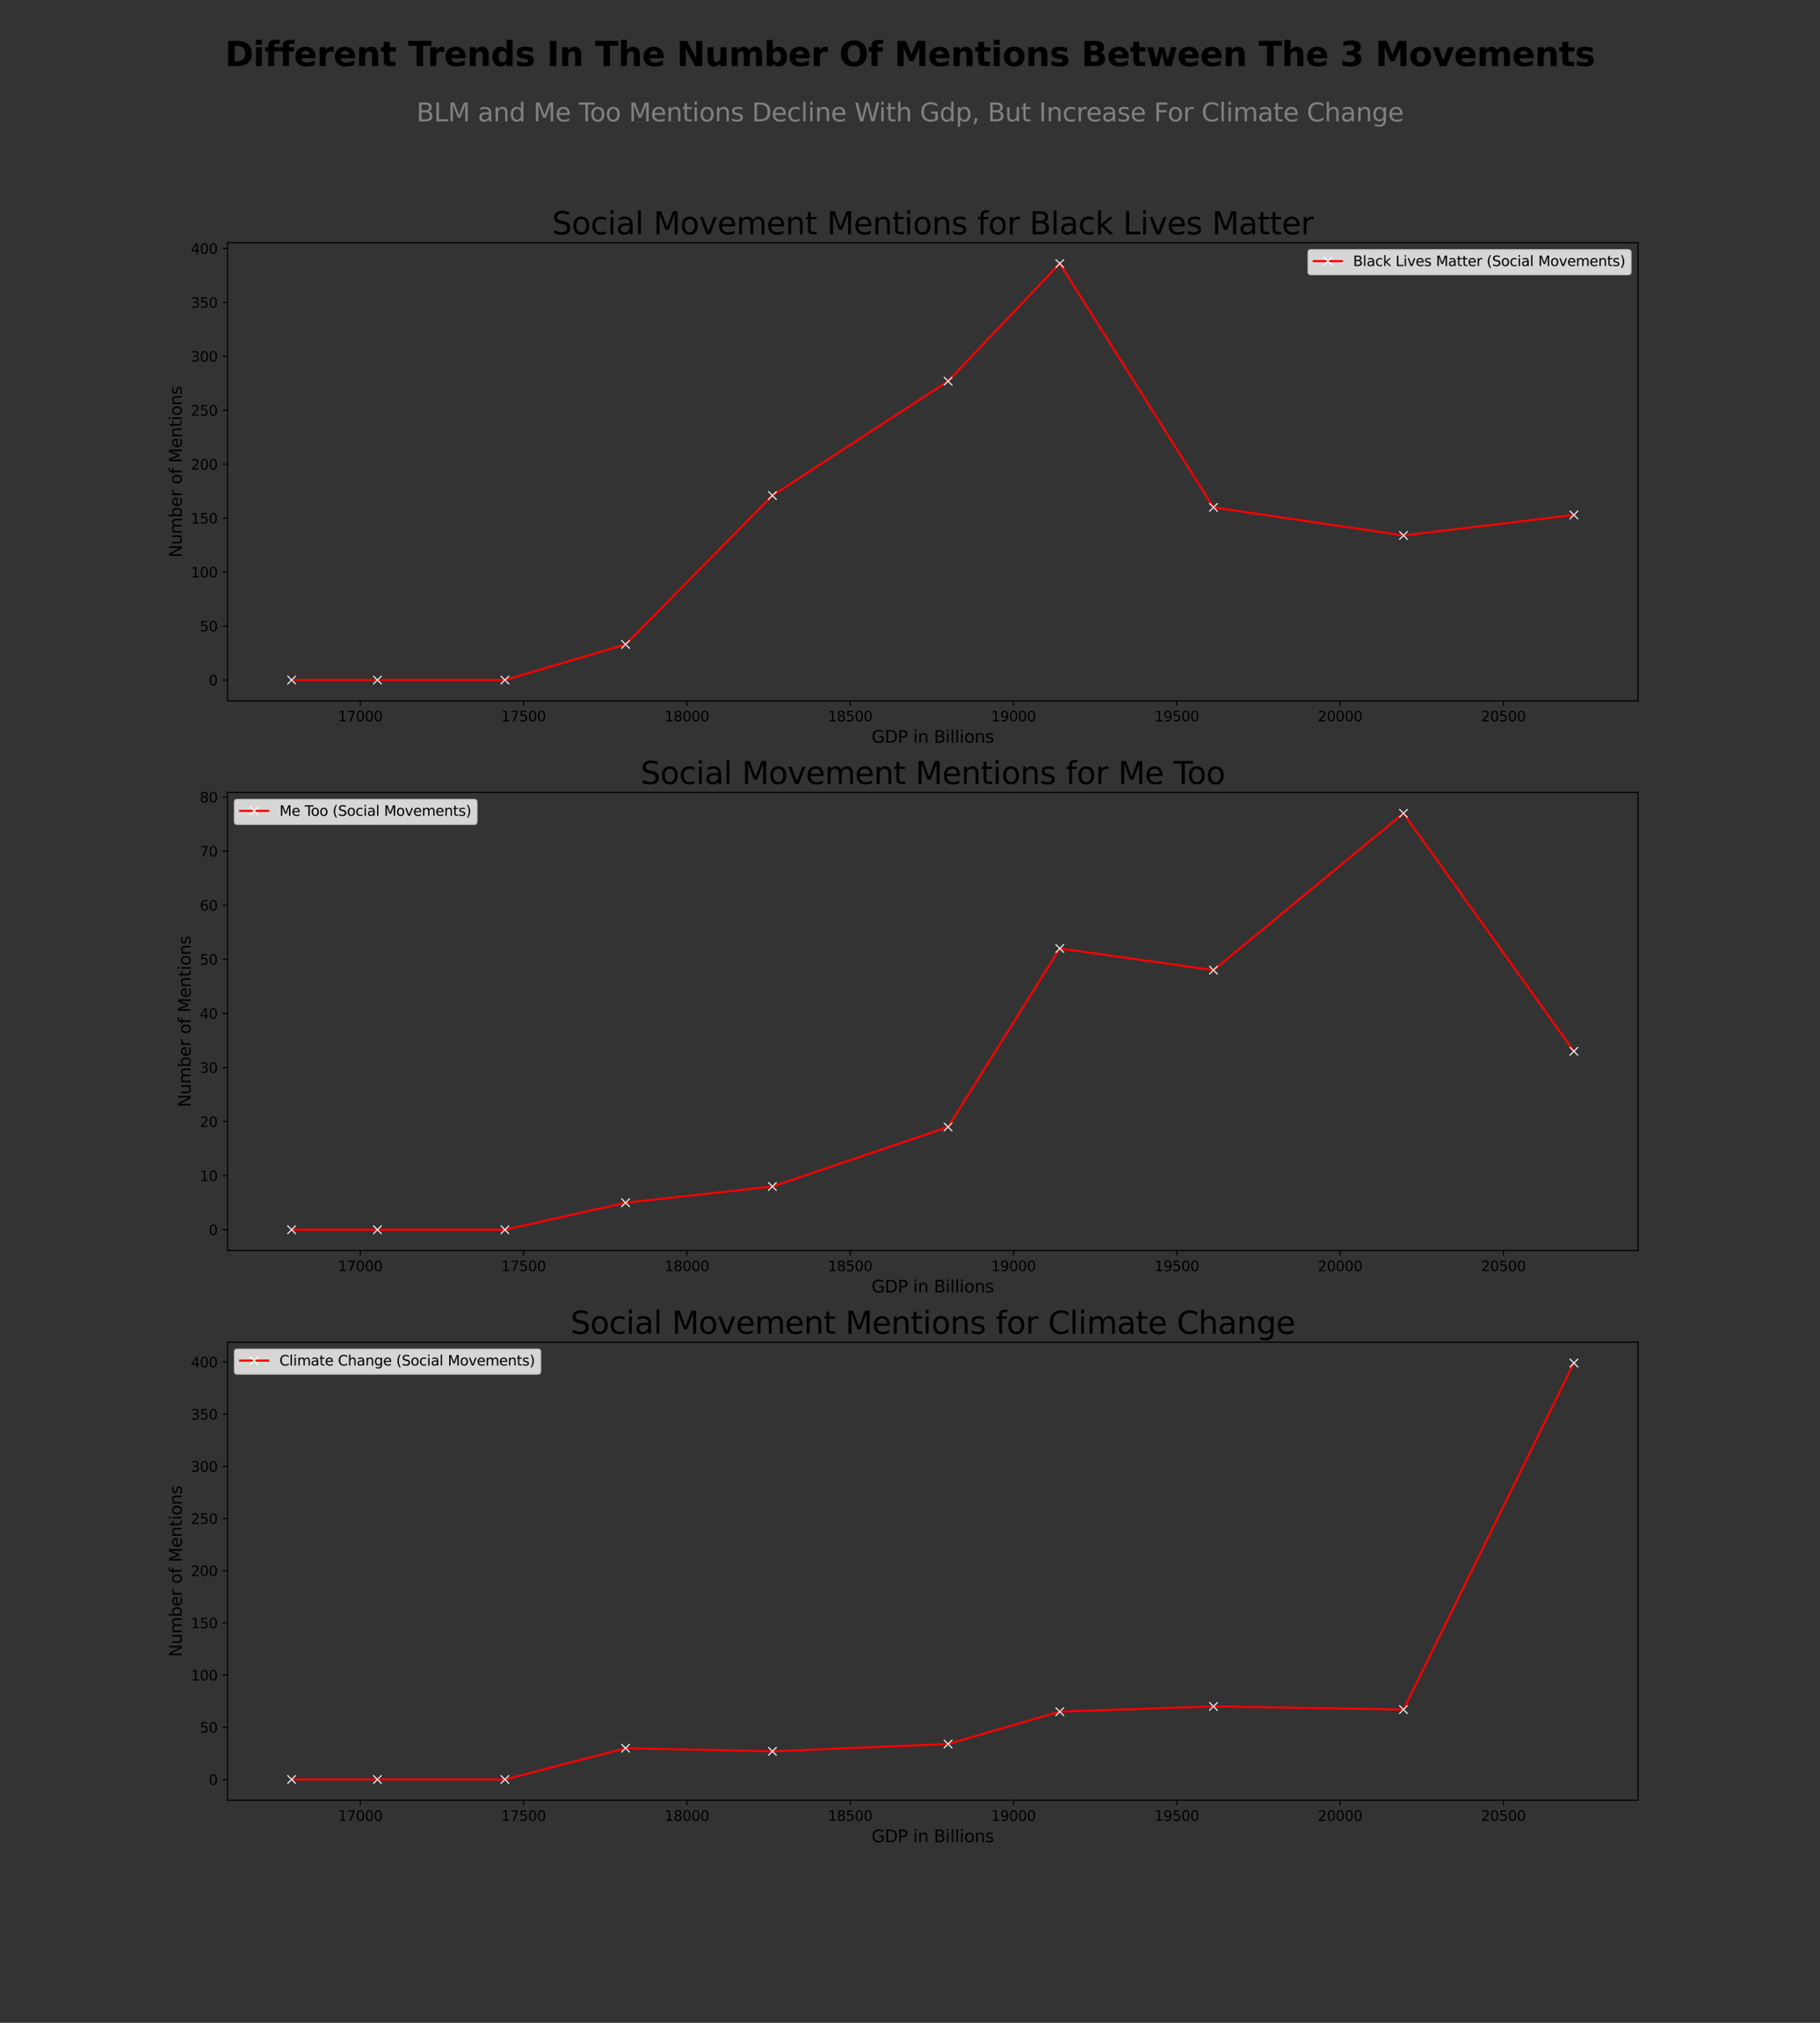<?xml version="1.0" encoding="utf-8" standalone="no"?>
<!DOCTYPE svg PUBLIC "-//W3C//DTD SVG 1.1//EN"
  "http://www.w3.org/Graphics/SVG/1.1/DTD/svg11.dtd">
<svg xmlns:xlink="http://www.w3.org/1999/xlink" width="1296pt" height="1440pt" viewBox="0 0 1296 1440" xmlns="http://www.w3.org/2000/svg" version="1.1">
 <rect x="0" y="0" width="1296" height="1440" fill="#333333" stroke="none"/>
 <defs>
  <style type="text/css">*{stroke-linejoin: round; stroke-linecap: butt}</style>
 </defs>
 <g id="figure_1">
  <g id="patch_1">
   <path d="M 0 1440 
L 1296 1440 
L 1296 0 
L 0 0 
L 0 1440 
z
" style="fill: none"/>
  </g>
  <g id="axes_1">
   <g id="patch_2">
    <path d="M 162 498.918 
L 1166.4 498.918 
L 1166.4 172.8 
L 162 172.8 
L 162 498.918 
z
" style="fill: none"/>
   </g>
   <g id="PolyCollection_1"/>
   <g id="matplotlib.axis_1">
    <g id="xtick_1">
     <g id="line2d_1">
      <defs>
       <path id="m9ae3a6ed13" d="M 0 0 
L 0 3.5 
" style="stroke: #000000; stroke-width: 0.8"/>
      </defs>
      <g>
       <use xlink:href="#m9ae3a6ed13" x="256.555" y="498.918" style="stroke: #000000; stroke-width: 0.8"/>
      </g>
     </g>
     <g id="text_1">
      <!-- 17000 -->
      <g transform="translate(240.648 513.516) scale(0.1 -0.1)">
       <defs>
        <path id="DejaVuSans-31" d="M 794 531 
L 1825 531 
L 1825 4091 
L 703 3866 
L 703 4441 
L 1819 4666 
L 2450 4666 
L 2450 531 
L 3481 531 
L 3481 0 
L 794 0 
L 794 531 
z
" transform="scale(0.016)"/>
        <path id="DejaVuSans-37" d="M 525 4666 
L 3525 4666 
L 3525 4397 
L 1831 0 
L 1172 0 
L 2766 4134 
L 525 4134 
L 525 4666 
z
" transform="scale(0.016)"/>
        <path id="DejaVuSans-30" d="M 2034 4250 
Q 1547 4250 1301 3770 
Q 1056 3291 1056 2328 
Q 1056 1369 1301 889 
Q 1547 409 2034 409 
Q 2525 409 2770 889 
Q 3016 1369 3016 2328 
Q 3016 3291 2770 3770 
Q 2525 4250 2034 4250 
z
M 2034 4750 
Q 2819 4750 3233 4129 
Q 3647 3509 3647 2328 
Q 3647 1150 3233 529 
Q 2819 -91 2034 -91 
Q 1250 -91 836 529 
Q 422 1150 422 2328 
Q 422 3509 836 4129 
Q 1250 4750 2034 4750 
z
" transform="scale(0.016)"/>
       </defs>
       <use xlink:href="#DejaVuSans-31"/>
       <use xlink:href="#DejaVuSans-37" x="63.623"/>
       <use xlink:href="#DejaVuSans-30" x="127.246"/>
       <use xlink:href="#DejaVuSans-30" x="190.869"/>
       <use xlink:href="#DejaVuSans-30" x="254.492"/>
      </g>
     </g>
    </g>
    <g id="xtick_2">
     <g id="line2d_2">
      <g>
       <use xlink:href="#m9ae3a6ed13" x="372.845" y="498.918" style="stroke: #000000; stroke-width: 0.8"/>
      </g>
     </g>
     <g id="text_2">
      <!-- 17500 -->
      <g transform="translate(356.938 513.516) scale(0.1 -0.1)">
       <defs>
        <path id="DejaVuSans-35" d="M 691 4666 
L 3169 4666 
L 3169 4134 
L 1269 4134 
L 1269 2991 
Q 1406 3038 1543 3061 
Q 1681 3084 1819 3084 
Q 2600 3084 3056 2656 
Q 3513 2228 3513 1497 
Q 3513 744 3044 326 
Q 2575 -91 1722 -91 
Q 1428 -91 1123 -41 
Q 819 9 494 109 
L 494 744 
Q 775 591 1075 516 
Q 1375 441 1709 441 
Q 2250 441 2565 725 
Q 2881 1009 2881 1497 
Q 2881 1984 2565 2268 
Q 2250 2553 1709 2553 
Q 1456 2553 1204 2497 
Q 953 2441 691 2322 
L 691 4666 
z
" transform="scale(0.016)"/>
       </defs>
       <use xlink:href="#DejaVuSans-31"/>
       <use xlink:href="#DejaVuSans-37" x="63.623"/>
       <use xlink:href="#DejaVuSans-35" x="127.246"/>
       <use xlink:href="#DejaVuSans-30" x="190.869"/>
       <use xlink:href="#DejaVuSans-30" x="254.492"/>
      </g>
     </g>
    </g>
    <g id="xtick_3">
     <g id="line2d_3">
      <g>
       <use xlink:href="#m9ae3a6ed13" x="489.135" y="498.918" style="stroke: #000000; stroke-width: 0.8"/>
      </g>
     </g>
     <g id="text_3">
      <!-- 18000 -->
      <g transform="translate(473.228 513.516) scale(0.1 -0.1)">
       <defs>
        <path id="DejaVuSans-38" d="M 2034 2216 
Q 1584 2216 1326 1975 
Q 1069 1734 1069 1313 
Q 1069 891 1326 650 
Q 1584 409 2034 409 
Q 2484 409 2743 651 
Q 3003 894 3003 1313 
Q 3003 1734 2745 1975 
Q 2488 2216 2034 2216 
z
M 1403 2484 
Q 997 2584 770 2862 
Q 544 3141 544 3541 
Q 544 4100 942 4425 
Q 1341 4750 2034 4750 
Q 2731 4750 3128 4425 
Q 3525 4100 3525 3541 
Q 3525 3141 3298 2862 
Q 3072 2584 2669 2484 
Q 3125 2378 3379 2068 
Q 3634 1759 3634 1313 
Q 3634 634 3220 271 
Q 2806 -91 2034 -91 
Q 1263 -91 848 271 
Q 434 634 434 1313 
Q 434 1759 690 2068 
Q 947 2378 1403 2484 
z
M 1172 3481 
Q 1172 3119 1398 2916 
Q 1625 2713 2034 2713 
Q 2441 2713 2670 2916 
Q 2900 3119 2900 3481 
Q 2900 3844 2670 4047 
Q 2441 4250 2034 4250 
Q 1625 4250 1398 4047 
Q 1172 3844 1172 3481 
z
" transform="scale(0.016)"/>
       </defs>
       <use xlink:href="#DejaVuSans-31"/>
       <use xlink:href="#DejaVuSans-38" x="63.623"/>
       <use xlink:href="#DejaVuSans-30" x="127.246"/>
       <use xlink:href="#DejaVuSans-30" x="190.869"/>
       <use xlink:href="#DejaVuSans-30" x="254.492"/>
      </g>
     </g>
    </g>
    <g id="xtick_4">
     <g id="line2d_4">
      <g>
       <use xlink:href="#m9ae3a6ed13" x="605.425" y="498.918" style="stroke: #000000; stroke-width: 0.8"/>
      </g>
     </g>
     <g id="text_4">
      <!-- 18500 -->
      <g transform="translate(589.518 513.516) scale(0.1 -0.1)">
       <use xlink:href="#DejaVuSans-31"/>
       <use xlink:href="#DejaVuSans-38" x="63.623"/>
       <use xlink:href="#DejaVuSans-35" x="127.246"/>
       <use xlink:href="#DejaVuSans-30" x="190.869"/>
       <use xlink:href="#DejaVuSans-30" x="254.492"/>
      </g>
     </g>
    </g>
    <g id="xtick_5">
     <g id="line2d_5">
      <g>
       <use xlink:href="#m9ae3a6ed13" x="721.715" y="498.918" style="stroke: #000000; stroke-width: 0.8"/>
      </g>
     </g>
     <g id="text_5">
      <!-- 19000 -->
      <g transform="translate(705.808 513.516) scale(0.1 -0.1)">
       <defs>
        <path id="DejaVuSans-39" d="M 703 97 
L 703 672 
Q 941 559 1184 500 
Q 1428 441 1663 441 
Q 2288 441 2617 861 
Q 2947 1281 2994 2138 
Q 2813 1869 2534 1725 
Q 2256 1581 1919 1581 
Q 1219 1581 811 2004 
Q 403 2428 403 3163 
Q 403 3881 828 4315 
Q 1253 4750 1959 4750 
Q 2769 4750 3195 4129 
Q 3622 3509 3622 2328 
Q 3622 1225 3098 567 
Q 2575 -91 1691 -91 
Q 1453 -91 1209 -44 
Q 966 3 703 97 
z
M 1959 2075 
Q 2384 2075 2632 2365 
Q 2881 2656 2881 3163 
Q 2881 3666 2632 3958 
Q 2384 4250 1959 4250 
Q 1534 4250 1286 3958 
Q 1038 3666 1038 3163 
Q 1038 2656 1286 2365 
Q 1534 2075 1959 2075 
z
" transform="scale(0.016)"/>
       </defs>
       <use xlink:href="#DejaVuSans-31"/>
       <use xlink:href="#DejaVuSans-39" x="63.623"/>
       <use xlink:href="#DejaVuSans-30" x="127.246"/>
       <use xlink:href="#DejaVuSans-30" x="190.869"/>
       <use xlink:href="#DejaVuSans-30" x="254.492"/>
      </g>
     </g>
    </g>
    <g id="xtick_6">
     <g id="line2d_6">
      <g>
       <use xlink:href="#m9ae3a6ed13" x="838.005" y="498.918" style="stroke: #000000; stroke-width: 0.8"/>
      </g>
     </g>
     <g id="text_6">
      <!-- 19500 -->
      <g transform="translate(822.098 513.516) scale(0.1 -0.1)">
       <use xlink:href="#DejaVuSans-31"/>
       <use xlink:href="#DejaVuSans-39" x="63.623"/>
       <use xlink:href="#DejaVuSans-35" x="127.246"/>
       <use xlink:href="#DejaVuSans-30" x="190.869"/>
       <use xlink:href="#DejaVuSans-30" x="254.492"/>
      </g>
     </g>
    </g>
    <g id="xtick_7">
     <g id="line2d_7">
      <g>
       <use xlink:href="#m9ae3a6ed13" x="954.295" y="498.918" style="stroke: #000000; stroke-width: 0.8"/>
      </g>
     </g>
     <g id="text_7">
      <!-- 20000 -->
      <g transform="translate(938.388 513.516) scale(0.1 -0.1)">
       <defs>
        <path id="DejaVuSans-32" d="M 1228 531 
L 3431 531 
L 3431 0 
L 469 0 
L 469 531 
Q 828 903 1448 1529 
Q 2069 2156 2228 2338 
Q 2531 2678 2651 2914 
Q 2772 3150 2772 3378 
Q 2772 3750 2511 3984 
Q 2250 4219 1831 4219 
Q 1534 4219 1204 4116 
Q 875 4013 500 3803 
L 500 4441 
Q 881 4594 1212 4672 
Q 1544 4750 1819 4750 
Q 2544 4750 2975 4387 
Q 3406 4025 3406 3419 
Q 3406 3131 3298 2873 
Q 3191 2616 2906 2266 
Q 2828 2175 2409 1742 
Q 1991 1309 1228 531 
z
" transform="scale(0.016)"/>
       </defs>
       <use xlink:href="#DejaVuSans-32"/>
       <use xlink:href="#DejaVuSans-30" x="63.623"/>
       <use xlink:href="#DejaVuSans-30" x="127.246"/>
       <use xlink:href="#DejaVuSans-30" x="190.869"/>
       <use xlink:href="#DejaVuSans-30" x="254.492"/>
      </g>
     </g>
    </g>
    <g id="xtick_8">
     <g id="line2d_8">
      <g>
       <use xlink:href="#m9ae3a6ed13" x="1070.585" y="498.918" style="stroke: #000000; stroke-width: 0.8"/>
      </g>
     </g>
     <g id="text_8">
      <!-- 20500 -->
      <g transform="translate(1054.678 513.516) scale(0.1 -0.1)">
       <use xlink:href="#DejaVuSans-32"/>
       <use xlink:href="#DejaVuSans-30" x="63.623"/>
       <use xlink:href="#DejaVuSans-35" x="127.246"/>
       <use xlink:href="#DejaVuSans-30" x="190.869"/>
       <use xlink:href="#DejaVuSans-30" x="254.492"/>
      </g>
     </g>
    </g>
    <g id="text_9">
     <!-- GDP in Billions -->
     <g transform="translate(620.647 528.714) scale(0.12 -0.12)">
      <defs>
       <path id="DejaVuSans-47" d="M 3809 666 
L 3809 1919 
L 2778 1919 
L 2778 2438 
L 4434 2438 
L 4434 434 
Q 4069 175 3628 42 
Q 3188 -91 2688 -91 
Q 1594 -91 976 548 
Q 359 1188 359 2328 
Q 359 3472 976 4111 
Q 1594 4750 2688 4750 
Q 3144 4750 3555 4637 
Q 3966 4525 4313 4306 
L 4313 3634 
Q 3963 3931 3569 4081 
Q 3175 4231 2741 4231 
Q 1884 4231 1454 3753 
Q 1025 3275 1025 2328 
Q 1025 1384 1454 906 
Q 1884 428 2741 428 
Q 3075 428 3337 486 
Q 3600 544 3809 666 
z
" transform="scale(0.016)"/>
       <path id="DejaVuSans-44" d="M 1259 4147 
L 1259 519 
L 2022 519 
Q 2988 519 3436 956 
Q 3884 1394 3884 2338 
Q 3884 3275 3436 3711 
Q 2988 4147 2022 4147 
L 1259 4147 
z
M 628 4666 
L 1925 4666 
Q 3281 4666 3915 4102 
Q 4550 3538 4550 2338 
Q 4550 1131 3912 565 
Q 3275 0 1925 0 
L 628 0 
L 628 4666 
z
" transform="scale(0.016)"/>
       <path id="DejaVuSans-50" d="M 1259 4147 
L 1259 2394 
L 2053 2394 
Q 2494 2394 2734 2622 
Q 2975 2850 2975 3272 
Q 2975 3691 2734 3919 
Q 2494 4147 2053 4147 
L 1259 4147 
z
M 628 4666 
L 2053 4666 
Q 2838 4666 3239 4311 
Q 3641 3956 3641 3272 
Q 3641 2581 3239 2228 
Q 2838 1875 2053 1875 
L 1259 1875 
L 1259 0 
L 628 0 
L 628 4666 
z
" transform="scale(0.016)"/>
       <path id="DejaVuSans-20" transform="scale(0.016)"/>
       <path id="DejaVuSans-69" d="M 603 3500 
L 1178 3500 
L 1178 0 
L 603 0 
L 603 3500 
z
M 603 4863 
L 1178 4863 
L 1178 4134 
L 603 4134 
L 603 4863 
z
" transform="scale(0.016)"/>
       <path id="DejaVuSans-6e" d="M 3513 2113 
L 3513 0 
L 2938 0 
L 2938 2094 
Q 2938 2591 2744 2837 
Q 2550 3084 2163 3084 
Q 1697 3084 1428 2787 
Q 1159 2491 1159 1978 
L 1159 0 
L 581 0 
L 581 3500 
L 1159 3500 
L 1159 2956 
Q 1366 3272 1645 3428 
Q 1925 3584 2291 3584 
Q 2894 3584 3203 3211 
Q 3513 2838 3513 2113 
z
" transform="scale(0.016)"/>
       <path id="DejaVuSans-42" d="M 1259 2228 
L 1259 519 
L 2272 519 
Q 2781 519 3026 730 
Q 3272 941 3272 1375 
Q 3272 1813 3026 2020 
Q 2781 2228 2272 2228 
L 1259 2228 
z
M 1259 4147 
L 1259 2741 
L 2194 2741 
Q 2656 2741 2882 2914 
Q 3109 3088 3109 3444 
Q 3109 3797 2882 3972 
Q 2656 4147 2194 4147 
L 1259 4147 
z
M 628 4666 
L 2241 4666 
Q 2963 4666 3353 4366 
Q 3744 4066 3744 3513 
Q 3744 3084 3544 2831 
Q 3344 2578 2956 2516 
Q 3422 2416 3680 2098 
Q 3938 1781 3938 1306 
Q 3938 681 3513 340 
Q 3088 0 2303 0 
L 628 0 
L 628 4666 
z
" transform="scale(0.016)"/>
       <path id="DejaVuSans-6c" d="M 603 4863 
L 1178 4863 
L 1178 0 
L 603 0 
L 603 4863 
z
" transform="scale(0.016)"/>
       <path id="DejaVuSans-6f" d="M 1959 3097 
Q 1497 3097 1228 2736 
Q 959 2375 959 1747 
Q 959 1119 1226 758 
Q 1494 397 1959 397 
Q 2419 397 2687 759 
Q 2956 1122 2956 1747 
Q 2956 2369 2687 2733 
Q 2419 3097 1959 3097 
z
M 1959 3584 
Q 2709 3584 3137 3096 
Q 3566 2609 3566 1747 
Q 3566 888 3137 398 
Q 2709 -91 1959 -91 
Q 1206 -91 779 398 
Q 353 888 353 1747 
Q 353 2609 779 3096 
Q 1206 3584 1959 3584 
z
" transform="scale(0.016)"/>
       <path id="DejaVuSans-73" d="M 2834 3397 
L 2834 2853 
Q 2591 2978 2328 3040 
Q 2066 3103 1784 3103 
Q 1356 3103 1142 2972 
Q 928 2841 928 2578 
Q 928 2378 1081 2264 
Q 1234 2150 1697 2047 
L 1894 2003 
Q 2506 1872 2764 1633 
Q 3022 1394 3022 966 
Q 3022 478 2636 193 
Q 2250 -91 1575 -91 
Q 1294 -91 989 -36 
Q 684 19 347 128 
L 347 722 
Q 666 556 975 473 
Q 1284 391 1588 391 
Q 1994 391 2212 530 
Q 2431 669 2431 922 
Q 2431 1156 2273 1281 
Q 2116 1406 1581 1522 
L 1381 1569 
Q 847 1681 609 1914 
Q 372 2147 372 2553 
Q 372 3047 722 3315 
Q 1072 3584 1716 3584 
Q 2034 3584 2315 3537 
Q 2597 3491 2834 3397 
z
" transform="scale(0.016)"/>
      </defs>
      <use xlink:href="#DejaVuSans-47"/>
      <use xlink:href="#DejaVuSans-44" x="77.49"/>
      <use xlink:href="#DejaVuSans-50" x="154.492"/>
      <use xlink:href="#DejaVuSans-20" x="214.795"/>
      <use xlink:href="#DejaVuSans-69" x="246.582"/>
      <use xlink:href="#DejaVuSans-6e" x="274.365"/>
      <use xlink:href="#DejaVuSans-20" x="337.744"/>
      <use xlink:href="#DejaVuSans-42" x="369.531"/>
      <use xlink:href="#DejaVuSans-69" x="438.135"/>
      <use xlink:href="#DejaVuSans-6c" x="465.918"/>
      <use xlink:href="#DejaVuSans-6c" x="493.701"/>
      <use xlink:href="#DejaVuSans-69" x="521.484"/>
      <use xlink:href="#DejaVuSans-6f" x="549.268"/>
      <use xlink:href="#DejaVuSans-6e" x="610.449"/>
      <use xlink:href="#DejaVuSans-73" x="673.828"/>
     </g>
    </g>
   </g>
   <g id="matplotlib.axis_2">
    <g id="ytick_1">
     <g id="line2d_9">
      <defs>
       <path id="ma555c46ffa" d="M 0 0 
L -3.5 0 
" style="stroke: #000000; stroke-width: 0.8"/>
      </defs>
      <g>
       <use xlink:href="#ma555c46ffa" x="162" y="484.094" style="stroke: #000000; stroke-width: 0.8"/>
      </g>
     </g>
     <g id="text_10">
      <!-- 0 -->
      <g transform="translate(148.637 487.893) scale(0.1 -0.1)">
       <use xlink:href="#DejaVuSans-30"/>
      </g>
     </g>
    </g>
    <g id="ytick_2">
     <g id="line2d_10">
      <g>
       <use xlink:href="#ma555c46ffa" x="162" y="445.691" style="stroke: #000000; stroke-width: 0.8"/>
      </g>
     </g>
     <g id="text_11">
      <!-- 50 -->
      <g transform="translate(142.275 449.49) scale(0.1 -0.1)">
       <use xlink:href="#DejaVuSans-35"/>
       <use xlink:href="#DejaVuSans-30" x="63.623"/>
      </g>
     </g>
    </g>
    <g id="ytick_3">
     <g id="line2d_11">
      <g>
       <use xlink:href="#ma555c46ffa" x="162" y="407.288" style="stroke: #000000; stroke-width: 0.8"/>
      </g>
     </g>
     <g id="text_12">
      <!-- 100 -->
      <g transform="translate(135.912 411.087) scale(0.1 -0.1)">
       <use xlink:href="#DejaVuSans-31"/>
       <use xlink:href="#DejaVuSans-30" x="63.623"/>
       <use xlink:href="#DejaVuSans-30" x="127.246"/>
      </g>
     </g>
    </g>
    <g id="ytick_4">
     <g id="line2d_12">
      <g>
       <use xlink:href="#ma555c46ffa" x="162" y="368.885" style="stroke: #000000; stroke-width: 0.8"/>
      </g>
     </g>
     <g id="text_13">
      <!-- 150 -->
      <g transform="translate(135.912 372.685) scale(0.1 -0.1)">
       <use xlink:href="#DejaVuSans-31"/>
       <use xlink:href="#DejaVuSans-35" x="63.623"/>
       <use xlink:href="#DejaVuSans-30" x="127.246"/>
      </g>
     </g>
    </g>
    <g id="ytick_5">
     <g id="line2d_13">
      <g>
       <use xlink:href="#ma555c46ffa" x="162" y="330.482" style="stroke: #000000; stroke-width: 0.8"/>
      </g>
     </g>
     <g id="text_14">
      <!-- 200 -->
      <g transform="translate(135.912 334.282) scale(0.1 -0.1)">
       <use xlink:href="#DejaVuSans-32"/>
       <use xlink:href="#DejaVuSans-30" x="63.623"/>
       <use xlink:href="#DejaVuSans-30" x="127.246"/>
      </g>
     </g>
    </g>
    <g id="ytick_6">
     <g id="line2d_14">
      <g>
       <use xlink:href="#ma555c46ffa" x="162" y="292.079" style="stroke: #000000; stroke-width: 0.8"/>
      </g>
     </g>
     <g id="text_15">
      <!-- 250 -->
      <g transform="translate(135.912 295.879) scale(0.1 -0.1)">
       <use xlink:href="#DejaVuSans-32"/>
       <use xlink:href="#DejaVuSans-35" x="63.623"/>
       <use xlink:href="#DejaVuSans-30" x="127.246"/>
      </g>
     </g>
    </g>
    <g id="ytick_7">
     <g id="line2d_15">
      <g>
       <use xlink:href="#ma555c46ffa" x="162" y="253.677" style="stroke: #000000; stroke-width: 0.8"/>
      </g>
     </g>
     <g id="text_16">
      <!-- 300 -->
      <g transform="translate(135.912 257.476) scale(0.1 -0.1)">
       <defs>
        <path id="DejaVuSans-33" d="M 2597 2516 
Q 3050 2419 3304 2112 
Q 3559 1806 3559 1356 
Q 3559 666 3084 287 
Q 2609 -91 1734 -91 
Q 1441 -91 1130 -33 
Q 819 25 488 141 
L 488 750 
Q 750 597 1062 519 
Q 1375 441 1716 441 
Q 2309 441 2620 675 
Q 2931 909 2931 1356 
Q 2931 1769 2642 2001 
Q 2353 2234 1838 2234 
L 1294 2234 
L 1294 2753 
L 1863 2753 
Q 2328 2753 2575 2939 
Q 2822 3125 2822 3475 
Q 2822 3834 2567 4026 
Q 2313 4219 1838 4219 
Q 1578 4219 1281 4162 
Q 984 4106 628 3988 
L 628 4550 
Q 988 4650 1302 4700 
Q 1616 4750 1894 4750 
Q 2613 4750 3031 4423 
Q 3450 4097 3450 3541 
Q 3450 3153 3228 2886 
Q 3006 2619 2597 2516 
z
" transform="scale(0.016)"/>
       </defs>
       <use xlink:href="#DejaVuSans-33"/>
       <use xlink:href="#DejaVuSans-30" x="63.623"/>
       <use xlink:href="#DejaVuSans-30" x="127.246"/>
      </g>
     </g>
    </g>
    <g id="ytick_8">
     <g id="line2d_16">
      <g>
       <use xlink:href="#ma555c46ffa" x="162" y="215.274" style="stroke: #000000; stroke-width: 0.8"/>
      </g>
     </g>
     <g id="text_17">
      <!-- 350 -->
      <g transform="translate(135.912 219.073) scale(0.1 -0.1)">
       <use xlink:href="#DejaVuSans-33"/>
       <use xlink:href="#DejaVuSans-35" x="63.623"/>
       <use xlink:href="#DejaVuSans-30" x="127.246"/>
      </g>
     </g>
    </g>
    <g id="ytick_9">
     <g id="line2d_17">
      <g>
       <use xlink:href="#ma555c46ffa" x="162" y="176.871" style="stroke: #000000; stroke-width: 0.8"/>
      </g>
     </g>
     <g id="text_18">
      <!-- 400 -->
      <g transform="translate(135.912 180.67) scale(0.1 -0.1)">
       <defs>
        <path id="DejaVuSans-34" d="M 2419 4116 
L 825 1625 
L 2419 1625 
L 2419 4116 
z
M 2253 4666 
L 3047 4666 
L 3047 1625 
L 3713 1625 
L 3713 1100 
L 3047 1100 
L 3047 0 
L 2419 0 
L 2419 1100 
L 313 1100 
L 313 1709 
L 2253 4666 
z
" transform="scale(0.016)"/>
       </defs>
       <use xlink:href="#DejaVuSans-34"/>
       <use xlink:href="#DejaVuSans-30" x="63.623"/>
       <use xlink:href="#DejaVuSans-30" x="127.246"/>
      </g>
     </g>
    </g>
    <g id="text_19">
     <!-- Number of Mentions -->
     <g transform="translate(129.417 396.849) rotate(-90) scale(0.12 -0.12)">
      <defs>
       <path id="DejaVuSans-4e" d="M 628 4666 
L 1478 4666 
L 3547 763 
L 3547 4666 
L 4159 4666 
L 4159 0 
L 3309 0 
L 1241 3903 
L 1241 0 
L 628 0 
L 628 4666 
z
" transform="scale(0.016)"/>
       <path id="DejaVuSans-75" d="M 544 1381 
L 544 3500 
L 1119 3500 
L 1119 1403 
Q 1119 906 1312 657 
Q 1506 409 1894 409 
Q 2359 409 2629 706 
Q 2900 1003 2900 1516 
L 2900 3500 
L 3475 3500 
L 3475 0 
L 2900 0 
L 2900 538 
Q 2691 219 2414 64 
Q 2138 -91 1772 -91 
Q 1169 -91 856 284 
Q 544 659 544 1381 
z
M 1991 3584 
L 1991 3584 
z
" transform="scale(0.016)"/>
       <path id="DejaVuSans-6d" d="M 3328 2828 
Q 3544 3216 3844 3400 
Q 4144 3584 4550 3584 
Q 5097 3584 5394 3201 
Q 5691 2819 5691 2113 
L 5691 0 
L 5113 0 
L 5113 2094 
Q 5113 2597 4934 2840 
Q 4756 3084 4391 3084 
Q 3944 3084 3684 2787 
Q 3425 2491 3425 1978 
L 3425 0 
L 2847 0 
L 2847 2094 
Q 2847 2600 2669 2842 
Q 2491 3084 2119 3084 
Q 1678 3084 1418 2786 
Q 1159 2488 1159 1978 
L 1159 0 
L 581 0 
L 581 3500 
L 1159 3500 
L 1159 2956 
Q 1356 3278 1631 3431 
Q 1906 3584 2284 3584 
Q 2666 3584 2933 3390 
Q 3200 3197 3328 2828 
z
" transform="scale(0.016)"/>
       <path id="DejaVuSans-62" d="M 3116 1747 
Q 3116 2381 2855 2742 
Q 2594 3103 2138 3103 
Q 1681 3103 1420 2742 
Q 1159 2381 1159 1747 
Q 1159 1113 1420 752 
Q 1681 391 2138 391 
Q 2594 391 2855 752 
Q 3116 1113 3116 1747 
z
M 1159 2969 
Q 1341 3281 1617 3432 
Q 1894 3584 2278 3584 
Q 2916 3584 3314 3078 
Q 3713 2572 3713 1747 
Q 3713 922 3314 415 
Q 2916 -91 2278 -91 
Q 1894 -91 1617 61 
Q 1341 213 1159 525 
L 1159 0 
L 581 0 
L 581 4863 
L 1159 4863 
L 1159 2969 
z
" transform="scale(0.016)"/>
       <path id="DejaVuSans-65" d="M 3597 1894 
L 3597 1613 
L 953 1613 
Q 991 1019 1311 708 
Q 1631 397 2203 397 
Q 2534 397 2845 478 
Q 3156 559 3463 722 
L 3463 178 
Q 3153 47 2828 -22 
Q 2503 -91 2169 -91 
Q 1331 -91 842 396 
Q 353 884 353 1716 
Q 353 2575 817 3079 
Q 1281 3584 2069 3584 
Q 2775 3584 3186 3129 
Q 3597 2675 3597 1894 
z
M 3022 2063 
Q 3016 2534 2758 2815 
Q 2500 3097 2075 3097 
Q 1594 3097 1305 2825 
Q 1016 2553 972 2059 
L 3022 2063 
z
" transform="scale(0.016)"/>
       <path id="DejaVuSans-72" d="M 2631 2963 
Q 2534 3019 2420 3045 
Q 2306 3072 2169 3072 
Q 1681 3072 1420 2755 
Q 1159 2438 1159 1844 
L 1159 0 
L 581 0 
L 581 3500 
L 1159 3500 
L 1159 2956 
Q 1341 3275 1631 3429 
Q 1922 3584 2338 3584 
Q 2397 3584 2469 3576 
Q 2541 3569 2628 3553 
L 2631 2963 
z
" transform="scale(0.016)"/>
       <path id="DejaVuSans-66" d="M 2375 4863 
L 2375 4384 
L 1825 4384 
Q 1516 4384 1395 4259 
Q 1275 4134 1275 3809 
L 1275 3500 
L 2222 3500 
L 2222 3053 
L 1275 3053 
L 1275 0 
L 697 0 
L 697 3053 
L 147 3053 
L 147 3500 
L 697 3500 
L 697 3744 
Q 697 4328 969 4595 
Q 1241 4863 1831 4863 
L 2375 4863 
z
" transform="scale(0.016)"/>
       <path id="DejaVuSans-4d" d="M 628 4666 
L 1569 4666 
L 2759 1491 
L 3956 4666 
L 4897 4666 
L 4897 0 
L 4281 0 
L 4281 4097 
L 3078 897 
L 2444 897 
L 1241 4097 
L 1241 0 
L 628 0 
L 628 4666 
z
" transform="scale(0.016)"/>
       <path id="DejaVuSans-74" d="M 1172 4494 
L 1172 3500 
L 2356 3500 
L 2356 3053 
L 1172 3053 
L 1172 1153 
Q 1172 725 1289 603 
Q 1406 481 1766 481 
L 2356 481 
L 2356 0 
L 1766 0 
Q 1100 0 847 248 
Q 594 497 594 1153 
L 594 3053 
L 172 3053 
L 172 3500 
L 594 3500 
L 594 4494 
L 1172 4494 
z
" transform="scale(0.016)"/>
      </defs>
      <use xlink:href="#DejaVuSans-4e"/>
      <use xlink:href="#DejaVuSans-75" x="74.805"/>
      <use xlink:href="#DejaVuSans-6d" x="138.184"/>
      <use xlink:href="#DejaVuSans-62" x="235.596"/>
      <use xlink:href="#DejaVuSans-65" x="299.072"/>
      <use xlink:href="#DejaVuSans-72" x="360.596"/>
      <use xlink:href="#DejaVuSans-20" x="401.709"/>
      <use xlink:href="#DejaVuSans-6f" x="433.496"/>
      <use xlink:href="#DejaVuSans-66" x="494.678"/>
      <use xlink:href="#DejaVuSans-20" x="529.883"/>
      <use xlink:href="#DejaVuSans-4d" x="561.67"/>
      <use xlink:href="#DejaVuSans-65" x="647.949"/>
      <use xlink:href="#DejaVuSans-6e" x="709.473"/>
      <use xlink:href="#DejaVuSans-74" x="772.852"/>
      <use xlink:href="#DejaVuSans-69" x="812.061"/>
      <use xlink:href="#DejaVuSans-6f" x="839.844"/>
      <use xlink:href="#DejaVuSans-6e" x="901.025"/>
      <use xlink:href="#DejaVuSans-73" x="964.404"/>
     </g>
    </g>
   </g>
   <g id="line2d_18">
    <path d="M 207.655 484.094 
L 268.744 484.094 
L 359.531 484.094 
L 445.448 458.748 
L 550.004 352.756 
L 675.111 271.342 
L 754.665 187.624 
L 864.077 361.205 
L 999.391 381.174 
L 1120.745 366.581 
" clip-path="url(#p75f226e016)" style="fill: none; stroke: #ff0000; stroke-width: 1.5; stroke-linecap: square"/>
    <defs>
     <path id="me283f4f443" d="M -3 3 
L 3 -3 
M -3 -3 
L 3 3 
" style="stroke: #ffffff; stroke-width: 0.75"/>
    </defs>
    <g clip-path="url(#p75f226e016)">
     <use xlink:href="#me283f4f443" x="207.655" y="484.094" style="fill: #ff0000; stroke: #ffffff; stroke-width: 0.75"/>
     <use xlink:href="#me283f4f443" x="268.744" y="484.094" style="fill: #ff0000; stroke: #ffffff; stroke-width: 0.75"/>
     <use xlink:href="#me283f4f443" x="359.531" y="484.094" style="fill: #ff0000; stroke: #ffffff; stroke-width: 0.75"/>
     <use xlink:href="#me283f4f443" x="445.448" y="458.748" style="fill: #ff0000; stroke: #ffffff; stroke-width: 0.75"/>
     <use xlink:href="#me283f4f443" x="550.004" y="352.756" style="fill: #ff0000; stroke: #ffffff; stroke-width: 0.75"/>
     <use xlink:href="#me283f4f443" x="675.111" y="271.342" style="fill: #ff0000; stroke: #ffffff; stroke-width: 0.75"/>
     <use xlink:href="#me283f4f443" x="754.665" y="187.624" style="fill: #ff0000; stroke: #ffffff; stroke-width: 0.75"/>
     <use xlink:href="#me283f4f443" x="864.077" y="361.205" style="fill: #ff0000; stroke: #ffffff; stroke-width: 0.75"/>
     <use xlink:href="#me283f4f443" x="999.391" y="381.174" style="fill: #ff0000; stroke: #ffffff; stroke-width: 0.75"/>
     <use xlink:href="#me283f4f443" x="1120.745" y="366.581" style="fill: #ff0000; stroke: #ffffff; stroke-width: 0.75"/>
    </g>
   </g>
   <g id="patch_3">
    <path d="M 162 498.918 
L 162 172.8 
" style="fill: none; stroke: #000000; stroke-width: 0.8; stroke-linejoin: miter; stroke-linecap: square"/>
   </g>
   <g id="patch_4">
    <path d="M 1166.4 498.918 
L 1166.4 172.8 
" style="fill: none; stroke: #000000; stroke-width: 0.8; stroke-linejoin: miter; stroke-linecap: square"/>
   </g>
   <g id="patch_5">
    <path d="M 162 498.918 
L 1166.4 498.918 
" style="fill: none; stroke: #000000; stroke-width: 0.8; stroke-linejoin: miter; stroke-linecap: square"/>
   </g>
   <g id="patch_6">
    <path d="M 162 172.8 
L 1166.4 172.8 
" style="fill: none; stroke: #000000; stroke-width: 0.8; stroke-linejoin: miter; stroke-linecap: square"/>
   </g>
   <g id="text_20">
    <!-- Social Movement Mentions for Black Lives Matter -->
    <g transform="translate(393.083 166.8) scale(0.22 -0.22)">
     <defs>
      <path id="DejaVuSans-53" d="M 3425 4513 
L 3425 3897 
Q 3066 4069 2747 4153 
Q 2428 4238 2131 4238 
Q 1616 4238 1336 4038 
Q 1056 3838 1056 3469 
Q 1056 3159 1242 3001 
Q 1428 2844 1947 2747 
L 2328 2669 
Q 3034 2534 3370 2195 
Q 3706 1856 3706 1288 
Q 3706 609 3251 259 
Q 2797 -91 1919 -91 
Q 1588 -91 1214 -16 
Q 841 59 441 206 
L 441 856 
Q 825 641 1194 531 
Q 1563 422 1919 422 
Q 2459 422 2753 634 
Q 3047 847 3047 1241 
Q 3047 1584 2836 1778 
Q 2625 1972 2144 2069 
L 1759 2144 
Q 1053 2284 737 2584 
Q 422 2884 422 3419 
Q 422 4038 858 4394 
Q 1294 4750 2059 4750 
Q 2388 4750 2728 4690 
Q 3069 4631 3425 4513 
z
" transform="scale(0.016)"/>
      <path id="DejaVuSans-63" d="M 3122 3366 
L 3122 2828 
Q 2878 2963 2633 3030 
Q 2388 3097 2138 3097 
Q 1578 3097 1268 2742 
Q 959 2388 959 1747 
Q 959 1106 1268 751 
Q 1578 397 2138 397 
Q 2388 397 2633 464 
Q 2878 531 3122 666 
L 3122 134 
Q 2881 22 2623 -34 
Q 2366 -91 2075 -91 
Q 1284 -91 818 406 
Q 353 903 353 1747 
Q 353 2603 823 3093 
Q 1294 3584 2113 3584 
Q 2378 3584 2631 3529 
Q 2884 3475 3122 3366 
z
" transform="scale(0.016)"/>
      <path id="DejaVuSans-61" d="M 2194 1759 
Q 1497 1759 1228 1600 
Q 959 1441 959 1056 
Q 959 750 1161 570 
Q 1363 391 1709 391 
Q 2188 391 2477 730 
Q 2766 1069 2766 1631 
L 2766 1759 
L 2194 1759 
z
M 3341 1997 
L 3341 0 
L 2766 0 
L 2766 531 
Q 2569 213 2275 61 
Q 1981 -91 1556 -91 
Q 1019 -91 701 211 
Q 384 513 384 1019 
Q 384 1609 779 1909 
Q 1175 2209 1959 2209 
L 2766 2209 
L 2766 2266 
Q 2766 2663 2505 2880 
Q 2244 3097 1772 3097 
Q 1472 3097 1187 3025 
Q 903 2953 641 2809 
L 641 3341 
Q 956 3463 1253 3523 
Q 1550 3584 1831 3584 
Q 2591 3584 2966 3190 
Q 3341 2797 3341 1997 
z
" transform="scale(0.016)"/>
      <path id="DejaVuSans-76" d="M 191 3500 
L 800 3500 
L 1894 563 
L 2988 3500 
L 3597 3500 
L 2284 0 
L 1503 0 
L 191 3500 
z
" transform="scale(0.016)"/>
      <path id="DejaVuSans-6b" d="M 581 4863 
L 1159 4863 
L 1159 1991 
L 2875 3500 
L 3609 3500 
L 1753 1863 
L 3688 0 
L 2938 0 
L 1159 1709 
L 1159 0 
L 581 0 
L 581 4863 
z
" transform="scale(0.016)"/>
      <path id="DejaVuSans-4c" d="M 628 4666 
L 1259 4666 
L 1259 531 
L 3531 531 
L 3531 0 
L 628 0 
L 628 4666 
z
" transform="scale(0.016)"/>
     </defs>
     <use xlink:href="#DejaVuSans-53"/>
     <use xlink:href="#DejaVuSans-6f" x="63.477"/>
     <use xlink:href="#DejaVuSans-63" x="124.658"/>
     <use xlink:href="#DejaVuSans-69" x="179.639"/>
     <use xlink:href="#DejaVuSans-61" x="207.422"/>
     <use xlink:href="#DejaVuSans-6c" x="268.701"/>
     <use xlink:href="#DejaVuSans-20" x="296.484"/>
     <use xlink:href="#DejaVuSans-4d" x="328.271"/>
     <use xlink:href="#DejaVuSans-6f" x="414.551"/>
     <use xlink:href="#DejaVuSans-76" x="475.732"/>
     <use xlink:href="#DejaVuSans-65" x="534.912"/>
     <use xlink:href="#DejaVuSans-6d" x="596.436"/>
     <use xlink:href="#DejaVuSans-65" x="693.848"/>
     <use xlink:href="#DejaVuSans-6e" x="755.371"/>
     <use xlink:href="#DejaVuSans-74" x="818.75"/>
     <use xlink:href="#DejaVuSans-20" x="857.959"/>
     <use xlink:href="#DejaVuSans-4d" x="889.746"/>
     <use xlink:href="#DejaVuSans-65" x="976.025"/>
     <use xlink:href="#DejaVuSans-6e" x="1037.549"/>
     <use xlink:href="#DejaVuSans-74" x="1100.928"/>
     <use xlink:href="#DejaVuSans-69" x="1140.137"/>
     <use xlink:href="#DejaVuSans-6f" x="1167.92"/>
     <use xlink:href="#DejaVuSans-6e" x="1229.102"/>
     <use xlink:href="#DejaVuSans-73" x="1292.48"/>
     <use xlink:href="#DejaVuSans-20" x="1344.58"/>
     <use xlink:href="#DejaVuSans-66" x="1376.367"/>
     <use xlink:href="#DejaVuSans-6f" x="1411.572"/>
     <use xlink:href="#DejaVuSans-72" x="1472.754"/>
     <use xlink:href="#DejaVuSans-20" x="1513.867"/>
     <use xlink:href="#DejaVuSans-42" x="1545.654"/>
     <use xlink:href="#DejaVuSans-6c" x="1614.258"/>
     <use xlink:href="#DejaVuSans-61" x="1642.041"/>
     <use xlink:href="#DejaVuSans-63" x="1703.32"/>
     <use xlink:href="#DejaVuSans-6b" x="1758.301"/>
     <use xlink:href="#DejaVuSans-20" x="1816.211"/>
     <use xlink:href="#DejaVuSans-4c" x="1847.998"/>
     <use xlink:href="#DejaVuSans-69" x="1903.711"/>
     <use xlink:href="#DejaVuSans-76" x="1931.494"/>
     <use xlink:href="#DejaVuSans-65" x="1990.674"/>
     <use xlink:href="#DejaVuSans-73" x="2052.197"/>
     <use xlink:href="#DejaVuSans-20" x="2104.297"/>
     <use xlink:href="#DejaVuSans-4d" x="2136.084"/>
     <use xlink:href="#DejaVuSans-61" x="2222.363"/>
     <use xlink:href="#DejaVuSans-74" x="2283.643"/>
     <use xlink:href="#DejaVuSans-74" x="2322.852"/>
     <use xlink:href="#DejaVuSans-65" x="2362.061"/>
     <use xlink:href="#DejaVuSans-72" x="2423.584"/>
    </g>
   </g>
   <g id="legend_1">
    <g id="patch_7">
     <path d="M 933.506 195.478 
L 1159.4 195.478 
Q 1161.4 195.478 1161.4 193.478 
L 1161.4 179.8 
Q 1161.4 177.8 1159.4 177.8 
L 933.506 177.8 
Q 931.506 177.8 931.506 179.8 
L 931.506 193.478 
Q 931.506 195.478 933.506 195.478 
z
" style="fill: #ffffff; opacity: 0.8; stroke: #cccccc; stroke-linejoin: miter"/>
    </g>
    <g id="line2d_19">
     <path d="M 935.506 185.898 
L 945.506 185.898 
L 955.506 185.898 
" style="fill: none; stroke: #ff0000; stroke-width: 1.5; stroke-linecap: square"/>
     <g>
      <use xlink:href="#me283f4f443" x="945.506" y="185.898" style="fill: #ff0000; stroke: #ffffff; stroke-width: 0.75"/>
     </g>
    </g>
    <g id="text_21">
     <!-- Black Lives Matter (Social Movements) -->
     <g transform="translate(963.506 189.398) scale(0.1 -0.1)">
      <defs>
       <path id="DejaVuSans-28" d="M 1984 4856 
Q 1566 4138 1362 3434 
Q 1159 2731 1159 2009 
Q 1159 1288 1364 580 
Q 1569 -128 1984 -844 
L 1484 -844 
Q 1016 -109 783 600 
Q 550 1309 550 2009 
Q 550 2706 781 3412 
Q 1013 4119 1484 4856 
L 1984 4856 
z
" transform="scale(0.016)"/>
       <path id="DejaVuSans-29" d="M 513 4856 
L 1013 4856 
Q 1481 4119 1714 3412 
Q 1947 2706 1947 2009 
Q 1947 1309 1714 600 
Q 1481 -109 1013 -844 
L 513 -844 
Q 928 -128 1133 580 
Q 1338 1288 1338 2009 
Q 1338 2731 1133 3434 
Q 928 4138 513 4856 
z
" transform="scale(0.016)"/>
      </defs>
      <use xlink:href="#DejaVuSans-42"/>
      <use xlink:href="#DejaVuSans-6c" x="68.604"/>
      <use xlink:href="#DejaVuSans-61" x="96.387"/>
      <use xlink:href="#DejaVuSans-63" x="157.666"/>
      <use xlink:href="#DejaVuSans-6b" x="212.646"/>
      <use xlink:href="#DejaVuSans-20" x="270.557"/>
      <use xlink:href="#DejaVuSans-4c" x="302.344"/>
      <use xlink:href="#DejaVuSans-69" x="358.057"/>
      <use xlink:href="#DejaVuSans-76" x="385.84"/>
      <use xlink:href="#DejaVuSans-65" x="445.02"/>
      <use xlink:href="#DejaVuSans-73" x="506.543"/>
      <use xlink:href="#DejaVuSans-20" x="558.643"/>
      <use xlink:href="#DejaVuSans-4d" x="590.43"/>
      <use xlink:href="#DejaVuSans-61" x="676.709"/>
      <use xlink:href="#DejaVuSans-74" x="737.988"/>
      <use xlink:href="#DejaVuSans-74" x="777.197"/>
      <use xlink:href="#DejaVuSans-65" x="816.406"/>
      <use xlink:href="#DejaVuSans-72" x="877.93"/>
      <use xlink:href="#DejaVuSans-20" x="919.043"/>
      <use xlink:href="#DejaVuSans-28" x="950.83"/>
      <use xlink:href="#DejaVuSans-53" x="989.844"/>
      <use xlink:href="#DejaVuSans-6f" x="1053.32"/>
      <use xlink:href="#DejaVuSans-63" x="1114.502"/>
      <use xlink:href="#DejaVuSans-69" x="1169.482"/>
      <use xlink:href="#DejaVuSans-61" x="1197.266"/>
      <use xlink:href="#DejaVuSans-6c" x="1258.545"/>
      <use xlink:href="#DejaVuSans-20" x="1286.328"/>
      <use xlink:href="#DejaVuSans-4d" x="1318.115"/>
      <use xlink:href="#DejaVuSans-6f" x="1404.395"/>
      <use xlink:href="#DejaVuSans-76" x="1465.576"/>
      <use xlink:href="#DejaVuSans-65" x="1524.756"/>
      <use xlink:href="#DejaVuSans-6d" x="1586.279"/>
      <use xlink:href="#DejaVuSans-65" x="1683.691"/>
      <use xlink:href="#DejaVuSans-6e" x="1745.215"/>
      <use xlink:href="#DejaVuSans-74" x="1808.594"/>
      <use xlink:href="#DejaVuSans-73" x="1847.803"/>
      <use xlink:href="#DejaVuSans-29" x="1899.902"/>
     </g>
    </g>
   </g>
  </g>
  <g id="axes_2">
   <g id="patch_8">
    <path d="M 162 890.259 
L 1166.4 890.259 
L 1166.4 564.141 
L 162 564.141 
L 162 890.259 
z
" style="fill: none"/>
   </g>
   <g id="PolyCollection_2"/>
   <g id="matplotlib.axis_3">
    <g id="xtick_9">
     <g id="line2d_20">
      <g>
       <use xlink:href="#m9ae3a6ed13" x="256.555" y="890.259" style="stroke: #000000; stroke-width: 0.8"/>
      </g>
     </g>
     <g id="text_22">
      <!-- 17000 -->
      <g transform="translate(240.648 904.857) scale(0.1 -0.1)">
       <use xlink:href="#DejaVuSans-31"/>
       <use xlink:href="#DejaVuSans-37" x="63.623"/>
       <use xlink:href="#DejaVuSans-30" x="127.246"/>
       <use xlink:href="#DejaVuSans-30" x="190.869"/>
       <use xlink:href="#DejaVuSans-30" x="254.492"/>
      </g>
     </g>
    </g>
    <g id="xtick_10">
     <g id="line2d_21">
      <g>
       <use xlink:href="#m9ae3a6ed13" x="372.845" y="890.259" style="stroke: #000000; stroke-width: 0.8"/>
      </g>
     </g>
     <g id="text_23">
      <!-- 17500 -->
      <g transform="translate(356.938 904.857) scale(0.1 -0.1)">
       <use xlink:href="#DejaVuSans-31"/>
       <use xlink:href="#DejaVuSans-37" x="63.623"/>
       <use xlink:href="#DejaVuSans-35" x="127.246"/>
       <use xlink:href="#DejaVuSans-30" x="190.869"/>
       <use xlink:href="#DejaVuSans-30" x="254.492"/>
      </g>
     </g>
    </g>
    <g id="xtick_11">
     <g id="line2d_22">
      <g>
       <use xlink:href="#m9ae3a6ed13" x="489.135" y="890.259" style="stroke: #000000; stroke-width: 0.8"/>
      </g>
     </g>
     <g id="text_24">
      <!-- 18000 -->
      <g transform="translate(473.228 904.857) scale(0.1 -0.1)">
       <use xlink:href="#DejaVuSans-31"/>
       <use xlink:href="#DejaVuSans-38" x="63.623"/>
       <use xlink:href="#DejaVuSans-30" x="127.246"/>
       <use xlink:href="#DejaVuSans-30" x="190.869"/>
       <use xlink:href="#DejaVuSans-30" x="254.492"/>
      </g>
     </g>
    </g>
    <g id="xtick_12">
     <g id="line2d_23">
      <g>
       <use xlink:href="#m9ae3a6ed13" x="605.425" y="890.259" style="stroke: #000000; stroke-width: 0.8"/>
      </g>
     </g>
     <g id="text_25">
      <!-- 18500 -->
      <g transform="translate(589.518 904.857) scale(0.1 -0.1)">
       <use xlink:href="#DejaVuSans-31"/>
       <use xlink:href="#DejaVuSans-38" x="63.623"/>
       <use xlink:href="#DejaVuSans-35" x="127.246"/>
       <use xlink:href="#DejaVuSans-30" x="190.869"/>
       <use xlink:href="#DejaVuSans-30" x="254.492"/>
      </g>
     </g>
    </g>
    <g id="xtick_13">
     <g id="line2d_24">
      <g>
       <use xlink:href="#m9ae3a6ed13" x="721.715" y="890.259" style="stroke: #000000; stroke-width: 0.8"/>
      </g>
     </g>
     <g id="text_26">
      <!-- 19000 -->
      <g transform="translate(705.808 904.857) scale(0.1 -0.1)">
       <use xlink:href="#DejaVuSans-31"/>
       <use xlink:href="#DejaVuSans-39" x="63.623"/>
       <use xlink:href="#DejaVuSans-30" x="127.246"/>
       <use xlink:href="#DejaVuSans-30" x="190.869"/>
       <use xlink:href="#DejaVuSans-30" x="254.492"/>
      </g>
     </g>
    </g>
    <g id="xtick_14">
     <g id="line2d_25">
      <g>
       <use xlink:href="#m9ae3a6ed13" x="838.005" y="890.259" style="stroke: #000000; stroke-width: 0.8"/>
      </g>
     </g>
     <g id="text_27">
      <!-- 19500 -->
      <g transform="translate(822.098 904.857) scale(0.1 -0.1)">
       <use xlink:href="#DejaVuSans-31"/>
       <use xlink:href="#DejaVuSans-39" x="63.623"/>
       <use xlink:href="#DejaVuSans-35" x="127.246"/>
       <use xlink:href="#DejaVuSans-30" x="190.869"/>
       <use xlink:href="#DejaVuSans-30" x="254.492"/>
      </g>
     </g>
    </g>
    <g id="xtick_15">
     <g id="line2d_26">
      <g>
       <use xlink:href="#m9ae3a6ed13" x="954.295" y="890.259" style="stroke: #000000; stroke-width: 0.8"/>
      </g>
     </g>
     <g id="text_28">
      <!-- 20000 -->
      <g transform="translate(938.388 904.857) scale(0.1 -0.1)">
       <use xlink:href="#DejaVuSans-32"/>
       <use xlink:href="#DejaVuSans-30" x="63.623"/>
       <use xlink:href="#DejaVuSans-30" x="127.246"/>
       <use xlink:href="#DejaVuSans-30" x="190.869"/>
       <use xlink:href="#DejaVuSans-30" x="254.492"/>
      </g>
     </g>
    </g>
    <g id="xtick_16">
     <g id="line2d_27">
      <g>
       <use xlink:href="#m9ae3a6ed13" x="1070.585" y="890.259" style="stroke: #000000; stroke-width: 0.8"/>
      </g>
     </g>
     <g id="text_29">
      <!-- 20500 -->
      <g transform="translate(1054.678 904.857) scale(0.1 -0.1)">
       <use xlink:href="#DejaVuSans-32"/>
       <use xlink:href="#DejaVuSans-30" x="63.623"/>
       <use xlink:href="#DejaVuSans-35" x="127.246"/>
       <use xlink:href="#DejaVuSans-30" x="190.869"/>
       <use xlink:href="#DejaVuSans-30" x="254.492"/>
      </g>
     </g>
    </g>
    <g id="text_30">
     <!-- GDP in Billions -->
     <g transform="translate(620.647 920.055) scale(0.12 -0.12)">
      <use xlink:href="#DejaVuSans-47"/>
      <use xlink:href="#DejaVuSans-44" x="77.49"/>
      <use xlink:href="#DejaVuSans-50" x="154.492"/>
      <use xlink:href="#DejaVuSans-20" x="214.795"/>
      <use xlink:href="#DejaVuSans-69" x="246.582"/>
      <use xlink:href="#DejaVuSans-6e" x="274.365"/>
      <use xlink:href="#DejaVuSans-20" x="337.744"/>
      <use xlink:href="#DejaVuSans-42" x="369.531"/>
      <use xlink:href="#DejaVuSans-69" x="438.135"/>
      <use xlink:href="#DejaVuSans-6c" x="465.918"/>
      <use xlink:href="#DejaVuSans-6c" x="493.701"/>
      <use xlink:href="#DejaVuSans-69" x="521.484"/>
      <use xlink:href="#DejaVuSans-6f" x="549.268"/>
      <use xlink:href="#DejaVuSans-6e" x="610.449"/>
      <use xlink:href="#DejaVuSans-73" x="673.828"/>
     </g>
    </g>
   </g>
   <g id="matplotlib.axis_4">
    <g id="ytick_10">
     <g id="line2d_28">
      <g>
       <use xlink:href="#ma555c46ffa" x="162" y="875.435" style="stroke: #000000; stroke-width: 0.8"/>
      </g>
     </g>
     <g id="text_31">
      <!-- 0 -->
      <g transform="translate(148.637 879.235) scale(0.1 -0.1)">
       <use xlink:href="#DejaVuSans-30"/>
      </g>
     </g>
    </g>
    <g id="ytick_11">
     <g id="line2d_29">
      <g>
       <use xlink:href="#ma555c46ffa" x="162" y="836.933" style="stroke: #000000; stroke-width: 0.8"/>
      </g>
     </g>
     <g id="text_32">
      <!-- 10 -->
      <g transform="translate(142.275 840.732) scale(0.1 -0.1)">
       <use xlink:href="#DejaVuSans-31"/>
       <use xlink:href="#DejaVuSans-30" x="63.623"/>
      </g>
     </g>
    </g>
    <g id="ytick_12">
     <g id="line2d_30">
      <g>
       <use xlink:href="#ma555c46ffa" x="162" y="798.43" style="stroke: #000000; stroke-width: 0.8"/>
      </g>
     </g>
     <g id="text_33">
      <!-- 20 -->
      <g transform="translate(142.275 802.229) scale(0.1 -0.1)">
       <use xlink:href="#DejaVuSans-32"/>
       <use xlink:href="#DejaVuSans-30" x="63.623"/>
      </g>
     </g>
    </g>
    <g id="ytick_13">
     <g id="line2d_31">
      <g>
       <use xlink:href="#ma555c46ffa" x="162" y="759.927" style="stroke: #000000; stroke-width: 0.8"/>
      </g>
     </g>
     <g id="text_34">
      <!-- 30 -->
      <g transform="translate(142.275 763.726) scale(0.1 -0.1)">
       <use xlink:href="#DejaVuSans-33"/>
       <use xlink:href="#DejaVuSans-30" x="63.623"/>
      </g>
     </g>
    </g>
    <g id="ytick_14">
     <g id="line2d_32">
      <g>
       <use xlink:href="#ma555c46ffa" x="162" y="721.425" style="stroke: #000000; stroke-width: 0.8"/>
      </g>
     </g>
     <g id="text_35">
      <!-- 40 -->
      <g transform="translate(142.275 725.224) scale(0.1 -0.1)">
       <use xlink:href="#DejaVuSans-34"/>
       <use xlink:href="#DejaVuSans-30" x="63.623"/>
      </g>
     </g>
    </g>
    <g id="ytick_15">
     <g id="line2d_33">
      <g>
       <use xlink:href="#ma555c46ffa" x="162" y="682.922" style="stroke: #000000; stroke-width: 0.8"/>
      </g>
     </g>
     <g id="text_36">
      <!-- 50 -->
      <g transform="translate(142.275 686.721) scale(0.1 -0.1)">
       <use xlink:href="#DejaVuSans-35"/>
       <use xlink:href="#DejaVuSans-30" x="63.623"/>
      </g>
     </g>
    </g>
    <g id="ytick_16">
     <g id="line2d_34">
      <g>
       <use xlink:href="#ma555c46ffa" x="162" y="644.419" style="stroke: #000000; stroke-width: 0.8"/>
      </g>
     </g>
     <g id="text_37">
      <!-- 60 -->
      <g transform="translate(142.275 648.218) scale(0.1 -0.1)">
       <defs>
        <path id="DejaVuSans-36" d="M 2113 2584 
Q 1688 2584 1439 2293 
Q 1191 2003 1191 1497 
Q 1191 994 1439 701 
Q 1688 409 2113 409 
Q 2538 409 2786 701 
Q 3034 994 3034 1497 
Q 3034 2003 2786 2293 
Q 2538 2584 2113 2584 
z
M 3366 4563 
L 3366 3988 
Q 3128 4100 2886 4159 
Q 2644 4219 2406 4219 
Q 1781 4219 1451 3797 
Q 1122 3375 1075 2522 
Q 1259 2794 1537 2939 
Q 1816 3084 2150 3084 
Q 2853 3084 3261 2657 
Q 3669 2231 3669 1497 
Q 3669 778 3244 343 
Q 2819 -91 2113 -91 
Q 1303 -91 875 529 
Q 447 1150 447 2328 
Q 447 3434 972 4092 
Q 1497 4750 2381 4750 
Q 2619 4750 2861 4703 
Q 3103 4656 3366 4563 
z
" transform="scale(0.016)"/>
       </defs>
       <use xlink:href="#DejaVuSans-36"/>
       <use xlink:href="#DejaVuSans-30" x="63.623"/>
      </g>
     </g>
    </g>
    <g id="ytick_17">
     <g id="line2d_35">
      <g>
       <use xlink:href="#ma555c46ffa" x="162" y="605.917" style="stroke: #000000; stroke-width: 0.8"/>
      </g>
     </g>
     <g id="text_38">
      <!-- 70 -->
      <g transform="translate(142.275 609.716) scale(0.1 -0.1)">
       <use xlink:href="#DejaVuSans-37"/>
       <use xlink:href="#DejaVuSans-30" x="63.623"/>
      </g>
     </g>
    </g>
    <g id="ytick_18">
     <g id="line2d_36">
      <g>
       <use xlink:href="#ma555c46ffa" x="162" y="567.414" style="stroke: #000000; stroke-width: 0.8"/>
      </g>
     </g>
     <g id="text_39">
      <!-- 80 -->
      <g transform="translate(142.275 571.213) scale(0.1 -0.1)">
       <use xlink:href="#DejaVuSans-38"/>
       <use xlink:href="#DejaVuSans-30" x="63.623"/>
      </g>
     </g>
    </g>
    <g id="text_40">
     <!-- Number of Mentions -->
     <g transform="translate(135.779 788.19) rotate(-90) scale(0.12 -0.12)">
      <use xlink:href="#DejaVuSans-4e"/>
      <use xlink:href="#DejaVuSans-75" x="74.805"/>
      <use xlink:href="#DejaVuSans-6d" x="138.184"/>
      <use xlink:href="#DejaVuSans-62" x="235.596"/>
      <use xlink:href="#DejaVuSans-65" x="299.072"/>
      <use xlink:href="#DejaVuSans-72" x="360.596"/>
      <use xlink:href="#DejaVuSans-20" x="401.709"/>
      <use xlink:href="#DejaVuSans-6f" x="433.496"/>
      <use xlink:href="#DejaVuSans-66" x="494.678"/>
      <use xlink:href="#DejaVuSans-20" x="529.883"/>
      <use xlink:href="#DejaVuSans-4d" x="561.67"/>
      <use xlink:href="#DejaVuSans-65" x="647.949"/>
      <use xlink:href="#DejaVuSans-6e" x="709.473"/>
      <use xlink:href="#DejaVuSans-74" x="772.852"/>
      <use xlink:href="#DejaVuSans-69" x="812.061"/>
      <use xlink:href="#DejaVuSans-6f" x="839.844"/>
      <use xlink:href="#DejaVuSans-6e" x="901.025"/>
      <use xlink:href="#DejaVuSans-73" x="964.404"/>
     </g>
    </g>
   </g>
   <g id="line2d_37">
    <path d="M 207.655 875.435 
L 268.744 875.435 
L 359.531 875.435 
L 445.448 856.184 
L 550.004 844.633 
L 675.111 802.28 
L 754.665 675.221 
L 864.077 690.622 
L 999.391 578.965 
L 1120.745 748.376 
" clip-path="url(#pb6669fbe71)" style="fill: none; stroke: #ff0000; stroke-width: 1.5; stroke-linecap: square"/>
    <g clip-path="url(#pb6669fbe71)">
     <use xlink:href="#me283f4f443" x="207.655" y="875.435" style="fill: #ff0000; stroke: #ffffff; stroke-width: 0.75"/>
     <use xlink:href="#me283f4f443" x="268.744" y="875.435" style="fill: #ff0000; stroke: #ffffff; stroke-width: 0.75"/>
     <use xlink:href="#me283f4f443" x="359.531" y="875.435" style="fill: #ff0000; stroke: #ffffff; stroke-width: 0.75"/>
     <use xlink:href="#me283f4f443" x="445.448" y="856.184" style="fill: #ff0000; stroke: #ffffff; stroke-width: 0.75"/>
     <use xlink:href="#me283f4f443" x="550.004" y="844.633" style="fill: #ff0000; stroke: #ffffff; stroke-width: 0.75"/>
     <use xlink:href="#me283f4f443" x="675.111" y="802.28" style="fill: #ff0000; stroke: #ffffff; stroke-width: 0.75"/>
     <use xlink:href="#me283f4f443" x="754.665" y="675.221" style="fill: #ff0000; stroke: #ffffff; stroke-width: 0.75"/>
     <use xlink:href="#me283f4f443" x="864.077" y="690.622" style="fill: #ff0000; stroke: #ffffff; stroke-width: 0.75"/>
     <use xlink:href="#me283f4f443" x="999.391" y="578.965" style="fill: #ff0000; stroke: #ffffff; stroke-width: 0.75"/>
     <use xlink:href="#me283f4f443" x="1120.745" y="748.376" style="fill: #ff0000; stroke: #ffffff; stroke-width: 0.75"/>
    </g>
   </g>
   <g id="patch_9">
    <path d="M 162 890.259 
L 162 564.141 
" style="fill: none; stroke: #000000; stroke-width: 0.8; stroke-linejoin: miter; stroke-linecap: square"/>
   </g>
   <g id="patch_10">
    <path d="M 1166.4 890.259 
L 1166.4 564.141 
" style="fill: none; stroke: #000000; stroke-width: 0.8; stroke-linejoin: miter; stroke-linecap: square"/>
   </g>
   <g id="patch_11">
    <path d="M 162 890.259 
L 1166.4 890.259 
" style="fill: none; stroke: #000000; stroke-width: 0.8; stroke-linejoin: miter; stroke-linecap: square"/>
   </g>
   <g id="patch_12">
    <path d="M 162 564.141 
L 1166.4 564.141 
" style="fill: none; stroke: #000000; stroke-width: 0.8; stroke-linejoin: miter; stroke-linecap: square"/>
   </g>
   <g id="text_41">
    <!-- Social Movement Mentions for Me Too -->
    <g transform="translate(456.113 558.141) scale(0.22 -0.22)">
     <defs>
      <path id="DejaVuSans-54" d="M -19 4666 
L 3928 4666 
L 3928 4134 
L 2272 4134 
L 2272 0 
L 1638 0 
L 1638 4134 
L -19 4134 
L -19 4666 
z
" transform="scale(0.016)"/>
     </defs>
     <use xlink:href="#DejaVuSans-53"/>
     <use xlink:href="#DejaVuSans-6f" x="63.477"/>
     <use xlink:href="#DejaVuSans-63" x="124.658"/>
     <use xlink:href="#DejaVuSans-69" x="179.639"/>
     <use xlink:href="#DejaVuSans-61" x="207.422"/>
     <use xlink:href="#DejaVuSans-6c" x="268.701"/>
     <use xlink:href="#DejaVuSans-20" x="296.484"/>
     <use xlink:href="#DejaVuSans-4d" x="328.271"/>
     <use xlink:href="#DejaVuSans-6f" x="414.551"/>
     <use xlink:href="#DejaVuSans-76" x="475.732"/>
     <use xlink:href="#DejaVuSans-65" x="534.912"/>
     <use xlink:href="#DejaVuSans-6d" x="596.436"/>
     <use xlink:href="#DejaVuSans-65" x="693.848"/>
     <use xlink:href="#DejaVuSans-6e" x="755.371"/>
     <use xlink:href="#DejaVuSans-74" x="818.75"/>
     <use xlink:href="#DejaVuSans-20" x="857.959"/>
     <use xlink:href="#DejaVuSans-4d" x="889.746"/>
     <use xlink:href="#DejaVuSans-65" x="976.025"/>
     <use xlink:href="#DejaVuSans-6e" x="1037.549"/>
     <use xlink:href="#DejaVuSans-74" x="1100.928"/>
     <use xlink:href="#DejaVuSans-69" x="1140.137"/>
     <use xlink:href="#DejaVuSans-6f" x="1167.92"/>
     <use xlink:href="#DejaVuSans-6e" x="1229.102"/>
     <use xlink:href="#DejaVuSans-73" x="1292.48"/>
     <use xlink:href="#DejaVuSans-20" x="1344.58"/>
     <use xlink:href="#DejaVuSans-66" x="1376.367"/>
     <use xlink:href="#DejaVuSans-6f" x="1411.572"/>
     <use xlink:href="#DejaVuSans-72" x="1472.754"/>
     <use xlink:href="#DejaVuSans-20" x="1513.867"/>
     <use xlink:href="#DejaVuSans-4d" x="1545.654"/>
     <use xlink:href="#DejaVuSans-65" x="1631.934"/>
     <use xlink:href="#DejaVuSans-20" x="1693.457"/>
     <use xlink:href="#DejaVuSans-54" x="1725.244"/>
     <use xlink:href="#DejaVuSans-6f" x="1769.328"/>
     <use xlink:href="#DejaVuSans-6f" x="1830.51"/>
    </g>
   </g>
   <g id="legend_2">
    <g id="patch_13">
     <path d="M 169 586.819 
L 337.594 586.819 
Q 339.594 586.819 339.594 584.819 
L 339.594 571.141 
Q 339.594 569.141 337.594 569.141 
L 169 569.141 
Q 167 569.141 167 571.141 
L 167 584.819 
Q 167 586.819 169 586.819 
z
" style="fill: #ffffff; opacity: 0.8; stroke: #cccccc; stroke-linejoin: miter"/>
    </g>
    <g id="line2d_38">
     <path d="M 171 577.24 
L 181 577.24 
L 191 577.24 
" style="fill: none; stroke: #ff0000; stroke-width: 1.5; stroke-linecap: square"/>
     <g>
      <use xlink:href="#me283f4f443" x="181" y="577.24" style="fill: #ff0000; stroke: #ffffff; stroke-width: 0.75"/>
     </g>
    </g>
    <g id="text_42">
     <!-- Me Too (Social Movements) -->
     <g transform="translate(199 580.74) scale(0.1 -0.1)">
      <use xlink:href="#DejaVuSans-4d"/>
      <use xlink:href="#DejaVuSans-65" x="86.279"/>
      <use xlink:href="#DejaVuSans-20" x="147.803"/>
      <use xlink:href="#DejaVuSans-54" x="179.59"/>
      <use xlink:href="#DejaVuSans-6f" x="223.674"/>
      <use xlink:href="#DejaVuSans-6f" x="284.855"/>
      <use xlink:href="#DejaVuSans-20" x="346.037"/>
      <use xlink:href="#DejaVuSans-28" x="377.824"/>
      <use xlink:href="#DejaVuSans-53" x="416.838"/>
      <use xlink:href="#DejaVuSans-6f" x="480.314"/>
      <use xlink:href="#DejaVuSans-63" x="541.496"/>
      <use xlink:href="#DejaVuSans-69" x="596.477"/>
      <use xlink:href="#DejaVuSans-61" x="624.26"/>
      <use xlink:href="#DejaVuSans-6c" x="685.539"/>
      <use xlink:href="#DejaVuSans-20" x="713.322"/>
      <use xlink:href="#DejaVuSans-4d" x="745.109"/>
      <use xlink:href="#DejaVuSans-6f" x="831.389"/>
      <use xlink:href="#DejaVuSans-76" x="892.57"/>
      <use xlink:href="#DejaVuSans-65" x="951.75"/>
      <use xlink:href="#DejaVuSans-6d" x="1013.273"/>
      <use xlink:href="#DejaVuSans-65" x="1110.686"/>
      <use xlink:href="#DejaVuSans-6e" x="1172.209"/>
      <use xlink:href="#DejaVuSans-74" x="1235.588"/>
      <use xlink:href="#DejaVuSans-73" x="1274.797"/>
      <use xlink:href="#DejaVuSans-29" x="1326.896"/>
     </g>
    </g>
   </g>
  </g>
  <g id="axes_3">
   <g id="patch_14">
    <path d="M 162 1281.6 
L 1166.4 1281.6 
L 1166.4 955.482 
L 162 955.482 
L 162 1281.6 
z
" style="fill: none"/>
   </g>
   <g id="PolyCollection_3"/>
   <g id="matplotlib.axis_5">
    <g id="xtick_17">
     <g id="line2d_39">
      <g>
       <use xlink:href="#m9ae3a6ed13" x="256.555" y="1281.6" style="stroke: #000000; stroke-width: 0.8"/>
      </g>
     </g>
     <g id="text_43">
      <!-- 17000 -->
      <g transform="translate(240.648 1296.198) scale(0.1 -0.1)">
       <use xlink:href="#DejaVuSans-31"/>
       <use xlink:href="#DejaVuSans-37" x="63.623"/>
       <use xlink:href="#DejaVuSans-30" x="127.246"/>
       <use xlink:href="#DejaVuSans-30" x="190.869"/>
       <use xlink:href="#DejaVuSans-30" x="254.492"/>
      </g>
     </g>
    </g>
    <g id="xtick_18">
     <g id="line2d_40">
      <g>
       <use xlink:href="#m9ae3a6ed13" x="372.845" y="1281.6" style="stroke: #000000; stroke-width: 0.8"/>
      </g>
     </g>
     <g id="text_44">
      <!-- 17500 -->
      <g transform="translate(356.938 1296.198) scale(0.1 -0.1)">
       <use xlink:href="#DejaVuSans-31"/>
       <use xlink:href="#DejaVuSans-37" x="63.623"/>
       <use xlink:href="#DejaVuSans-35" x="127.246"/>
       <use xlink:href="#DejaVuSans-30" x="190.869"/>
       <use xlink:href="#DejaVuSans-30" x="254.492"/>
      </g>
     </g>
    </g>
    <g id="xtick_19">
     <g id="line2d_41">
      <g>
       <use xlink:href="#m9ae3a6ed13" x="489.135" y="1281.6" style="stroke: #000000; stroke-width: 0.8"/>
      </g>
     </g>
     <g id="text_45">
      <!-- 18000 -->
      <g transform="translate(473.228 1296.198) scale(0.1 -0.1)">
       <use xlink:href="#DejaVuSans-31"/>
       <use xlink:href="#DejaVuSans-38" x="63.623"/>
       <use xlink:href="#DejaVuSans-30" x="127.246"/>
       <use xlink:href="#DejaVuSans-30" x="190.869"/>
       <use xlink:href="#DejaVuSans-30" x="254.492"/>
      </g>
     </g>
    </g>
    <g id="xtick_20">
     <g id="line2d_42">
      <g>
       <use xlink:href="#m9ae3a6ed13" x="605.425" y="1281.6" style="stroke: #000000; stroke-width: 0.8"/>
      </g>
     </g>
     <g id="text_46">
      <!-- 18500 -->
      <g transform="translate(589.518 1296.198) scale(0.1 -0.1)">
       <use xlink:href="#DejaVuSans-31"/>
       <use xlink:href="#DejaVuSans-38" x="63.623"/>
       <use xlink:href="#DejaVuSans-35" x="127.246"/>
       <use xlink:href="#DejaVuSans-30" x="190.869"/>
       <use xlink:href="#DejaVuSans-30" x="254.492"/>
      </g>
     </g>
    </g>
    <g id="xtick_21">
     <g id="line2d_43">
      <g>
       <use xlink:href="#m9ae3a6ed13" x="721.715" y="1281.6" style="stroke: #000000; stroke-width: 0.8"/>
      </g>
     </g>
     <g id="text_47">
      <!-- 19000 -->
      <g transform="translate(705.808 1296.198) scale(0.1 -0.1)">
       <use xlink:href="#DejaVuSans-31"/>
       <use xlink:href="#DejaVuSans-39" x="63.623"/>
       <use xlink:href="#DejaVuSans-30" x="127.246"/>
       <use xlink:href="#DejaVuSans-30" x="190.869"/>
       <use xlink:href="#DejaVuSans-30" x="254.492"/>
      </g>
     </g>
    </g>
    <g id="xtick_22">
     <g id="line2d_44">
      <g>
       <use xlink:href="#m9ae3a6ed13" x="838.005" y="1281.6" style="stroke: #000000; stroke-width: 0.8"/>
      </g>
     </g>
     <g id="text_48">
      <!-- 19500 -->
      <g transform="translate(822.098 1296.198) scale(0.1 -0.1)">
       <use xlink:href="#DejaVuSans-31"/>
       <use xlink:href="#DejaVuSans-39" x="63.623"/>
       <use xlink:href="#DejaVuSans-35" x="127.246"/>
       <use xlink:href="#DejaVuSans-30" x="190.869"/>
       <use xlink:href="#DejaVuSans-30" x="254.492"/>
      </g>
     </g>
    </g>
    <g id="xtick_23">
     <g id="line2d_45">
      <g>
       <use xlink:href="#m9ae3a6ed13" x="954.295" y="1281.6" style="stroke: #000000; stroke-width: 0.8"/>
      </g>
     </g>
     <g id="text_49">
      <!-- 20000 -->
      <g transform="translate(938.388 1296.198) scale(0.1 -0.1)">
       <use xlink:href="#DejaVuSans-32"/>
       <use xlink:href="#DejaVuSans-30" x="63.623"/>
       <use xlink:href="#DejaVuSans-30" x="127.246"/>
       <use xlink:href="#DejaVuSans-30" x="190.869"/>
       <use xlink:href="#DejaVuSans-30" x="254.492"/>
      </g>
     </g>
    </g>
    <g id="xtick_24">
     <g id="line2d_46">
      <g>
       <use xlink:href="#m9ae3a6ed13" x="1070.585" y="1281.6" style="stroke: #000000; stroke-width: 0.8"/>
      </g>
     </g>
     <g id="text_50">
      <!-- 20500 -->
      <g transform="translate(1054.678 1296.198) scale(0.1 -0.1)">
       <use xlink:href="#DejaVuSans-32"/>
       <use xlink:href="#DejaVuSans-30" x="63.623"/>
       <use xlink:href="#DejaVuSans-35" x="127.246"/>
       <use xlink:href="#DejaVuSans-30" x="190.869"/>
       <use xlink:href="#DejaVuSans-30" x="254.492"/>
      </g>
     </g>
    </g>
    <g id="text_51">
     <!-- GDP in Billions -->
     <g transform="translate(620.647 1311.396) scale(0.12 -0.12)">
      <use xlink:href="#DejaVuSans-47"/>
      <use xlink:href="#DejaVuSans-44" x="77.49"/>
      <use xlink:href="#DejaVuSans-50" x="154.492"/>
      <use xlink:href="#DejaVuSans-20" x="214.795"/>
      <use xlink:href="#DejaVuSans-69" x="246.582"/>
      <use xlink:href="#DejaVuSans-6e" x="274.365"/>
      <use xlink:href="#DejaVuSans-20" x="337.744"/>
      <use xlink:href="#DejaVuSans-42" x="369.531"/>
      <use xlink:href="#DejaVuSans-69" x="438.135"/>
      <use xlink:href="#DejaVuSans-6c" x="465.918"/>
      <use xlink:href="#DejaVuSans-6c" x="493.701"/>
      <use xlink:href="#DejaVuSans-69" x="521.484"/>
      <use xlink:href="#DejaVuSans-6f" x="549.268"/>
      <use xlink:href="#DejaVuSans-6e" x="610.449"/>
      <use xlink:href="#DejaVuSans-73" x="673.828"/>
     </g>
    </g>
   </g>
   <g id="matplotlib.axis_6">
    <g id="ytick_19">
     <g id="line2d_47">
      <g>
       <use xlink:href="#ma555c46ffa" x="162" y="1266.776" style="stroke: #000000; stroke-width: 0.8"/>
      </g>
     </g>
     <g id="text_52">
      <!-- 0 -->
      <g transform="translate(148.637 1270.576) scale(0.1 -0.1)">
       <use xlink:href="#DejaVuSans-30"/>
      </g>
     </g>
    </g>
    <g id="ytick_20">
     <g id="line2d_48">
      <g>
       <use xlink:href="#ma555c46ffa" x="162" y="1229.625" style="stroke: #000000; stroke-width: 0.8"/>
      </g>
     </g>
     <g id="text_53">
      <!-- 50 -->
      <g transform="translate(142.275 1233.424) scale(0.1 -0.1)">
       <use xlink:href="#DejaVuSans-35"/>
       <use xlink:href="#DejaVuSans-30" x="63.623"/>
      </g>
     </g>
    </g>
    <g id="ytick_21">
     <g id="line2d_49">
      <g>
       <use xlink:href="#ma555c46ffa" x="162" y="1192.473" style="stroke: #000000; stroke-width: 0.8"/>
      </g>
     </g>
     <g id="text_54">
      <!-- 100 -->
      <g transform="translate(135.912 1196.272) scale(0.1 -0.1)">
       <use xlink:href="#DejaVuSans-31"/>
       <use xlink:href="#DejaVuSans-30" x="63.623"/>
       <use xlink:href="#DejaVuSans-30" x="127.246"/>
      </g>
     </g>
    </g>
    <g id="ytick_22">
     <g id="line2d_50">
      <g>
       <use xlink:href="#ma555c46ffa" x="162" y="1155.321" style="stroke: #000000; stroke-width: 0.8"/>
      </g>
     </g>
     <g id="text_55">
      <!-- 150 -->
      <g transform="translate(135.912 1159.121) scale(0.1 -0.1)">
       <use xlink:href="#DejaVuSans-31"/>
       <use xlink:href="#DejaVuSans-35" x="63.623"/>
       <use xlink:href="#DejaVuSans-30" x="127.246"/>
      </g>
     </g>
    </g>
    <g id="ytick_23">
     <g id="line2d_51">
      <g>
       <use xlink:href="#ma555c46ffa" x="162" y="1118.17" style="stroke: #000000; stroke-width: 0.8"/>
      </g>
     </g>
     <g id="text_56">
      <!-- 200 -->
      <g transform="translate(135.912 1121.969) scale(0.1 -0.1)">
       <use xlink:href="#DejaVuSans-32"/>
       <use xlink:href="#DejaVuSans-30" x="63.623"/>
       <use xlink:href="#DejaVuSans-30" x="127.246"/>
      </g>
     </g>
    </g>
    <g id="ytick_24">
     <g id="line2d_52">
      <g>
       <use xlink:href="#ma555c46ffa" x="162" y="1081.018" style="stroke: #000000; stroke-width: 0.8"/>
      </g>
     </g>
     <g id="text_57">
      <!-- 250 -->
      <g transform="translate(135.912 1084.817) scale(0.1 -0.1)">
       <use xlink:href="#DejaVuSans-32"/>
       <use xlink:href="#DejaVuSans-35" x="63.623"/>
       <use xlink:href="#DejaVuSans-30" x="127.246"/>
      </g>
     </g>
    </g>
    <g id="ytick_25">
     <g id="line2d_53">
      <g>
       <use xlink:href="#ma555c46ffa" x="162" y="1043.866" style="stroke: #000000; stroke-width: 0.8"/>
      </g>
     </g>
     <g id="text_58">
      <!-- 300 -->
      <g transform="translate(135.912 1047.665) scale(0.1 -0.1)">
       <use xlink:href="#DejaVuSans-33"/>
       <use xlink:href="#DejaVuSans-30" x="63.623"/>
       <use xlink:href="#DejaVuSans-30" x="127.246"/>
      </g>
     </g>
    </g>
    <g id="ytick_26">
     <g id="line2d_54">
      <g>
       <use xlink:href="#ma555c46ffa" x="162" y="1006.715" style="stroke: #000000; stroke-width: 0.8"/>
      </g>
     </g>
     <g id="text_59">
      <!-- 350 -->
      <g transform="translate(135.912 1010.514) scale(0.1 -0.1)">
       <use xlink:href="#DejaVuSans-33"/>
       <use xlink:href="#DejaVuSans-35" x="63.623"/>
       <use xlink:href="#DejaVuSans-30" x="127.246"/>
      </g>
     </g>
    </g>
    <g id="ytick_27">
     <g id="line2d_55">
      <g>
       <use xlink:href="#ma555c46ffa" x="162" y="969.563" style="stroke: #000000; stroke-width: 0.8"/>
      </g>
     </g>
     <g id="text_60">
      <!-- 400 -->
      <g transform="translate(135.912 973.362) scale(0.1 -0.1)">
       <use xlink:href="#DejaVuSans-34"/>
       <use xlink:href="#DejaVuSans-30" x="63.623"/>
       <use xlink:href="#DejaVuSans-30" x="127.246"/>
      </g>
     </g>
    </g>
    <g id="text_61">
     <!-- Number of Mentions -->
     <g transform="translate(129.417 1179.531) rotate(-90) scale(0.12 -0.12)">
      <use xlink:href="#DejaVuSans-4e"/>
      <use xlink:href="#DejaVuSans-75" x="74.805"/>
      <use xlink:href="#DejaVuSans-6d" x="138.184"/>
      <use xlink:href="#DejaVuSans-62" x="235.596"/>
      <use xlink:href="#DejaVuSans-65" x="299.072"/>
      <use xlink:href="#DejaVuSans-72" x="360.596"/>
      <use xlink:href="#DejaVuSans-20" x="401.709"/>
      <use xlink:href="#DejaVuSans-6f" x="433.496"/>
      <use xlink:href="#DejaVuSans-66" x="494.678"/>
      <use xlink:href="#DejaVuSans-20" x="529.883"/>
      <use xlink:href="#DejaVuSans-4d" x="561.67"/>
      <use xlink:href="#DejaVuSans-65" x="647.949"/>
      <use xlink:href="#DejaVuSans-6e" x="709.473"/>
      <use xlink:href="#DejaVuSans-74" x="772.852"/>
      <use xlink:href="#DejaVuSans-69" x="812.061"/>
      <use xlink:href="#DejaVuSans-6f" x="839.844"/>
      <use xlink:href="#DejaVuSans-6e" x="901.025"/>
      <use xlink:href="#DejaVuSans-73" x="964.404"/>
     </g>
    </g>
   </g>
   <g id="line2d_56">
    <path d="M 207.655 1266.776 
L 268.744 1266.776 
L 359.531 1266.776 
L 445.448 1244.485 
L 550.004 1246.715 
L 675.111 1241.513 
L 754.665 1218.479 
L 864.077 1214.764 
L 999.391 1216.993 
L 1120.745 970.306 
" clip-path="url(#pd74565ddd1)" style="fill: none; stroke: #ff0000; stroke-width: 1.5; stroke-linecap: square"/>
    <g clip-path="url(#pd74565ddd1)">
     <use xlink:href="#me283f4f443" x="207.655" y="1266.776" style="fill: #ff0000; stroke: #ffffff; stroke-width: 0.75"/>
     <use xlink:href="#me283f4f443" x="268.744" y="1266.776" style="fill: #ff0000; stroke: #ffffff; stroke-width: 0.75"/>
     <use xlink:href="#me283f4f443" x="359.531" y="1266.776" style="fill: #ff0000; stroke: #ffffff; stroke-width: 0.75"/>
     <use xlink:href="#me283f4f443" x="445.448" y="1244.485" style="fill: #ff0000; stroke: #ffffff; stroke-width: 0.75"/>
     <use xlink:href="#me283f4f443" x="550.004" y="1246.715" style="fill: #ff0000; stroke: #ffffff; stroke-width: 0.75"/>
     <use xlink:href="#me283f4f443" x="675.111" y="1241.513" style="fill: #ff0000; stroke: #ffffff; stroke-width: 0.75"/>
     <use xlink:href="#me283f4f443" x="754.665" y="1218.479" style="fill: #ff0000; stroke: #ffffff; stroke-width: 0.75"/>
     <use xlink:href="#me283f4f443" x="864.077" y="1214.764" style="fill: #ff0000; stroke: #ffffff; stroke-width: 0.75"/>
     <use xlink:href="#me283f4f443" x="999.391" y="1216.993" style="fill: #ff0000; stroke: #ffffff; stroke-width: 0.75"/>
     <use xlink:href="#me283f4f443" x="1120.745" y="970.306" style="fill: #ff0000; stroke: #ffffff; stroke-width: 0.75"/>
    </g>
   </g>
   <g id="patch_15">
    <path d="M 162 1281.6 
L 162 955.482 
" style="fill: none; stroke: #000000; stroke-width: 0.8; stroke-linejoin: miter; stroke-linecap: square"/>
   </g>
   <g id="patch_16">
    <path d="M 1166.4 1281.6 
L 1166.4 955.482 
" style="fill: none; stroke: #000000; stroke-width: 0.8; stroke-linejoin: miter; stroke-linecap: square"/>
   </g>
   <g id="patch_17">
    <path d="M 162 1281.6 
L 1166.4 1281.6 
" style="fill: none; stroke: #000000; stroke-width: 0.8; stroke-linejoin: miter; stroke-linecap: square"/>
   </g>
   <g id="patch_18">
    <path d="M 162 955.482 
L 1166.4 955.482 
" style="fill: none; stroke: #000000; stroke-width: 0.8; stroke-linejoin: miter; stroke-linecap: square"/>
   </g>
   <g id="text_62">
    <!-- Social Movement Mentions for Climate Change -->
    <g transform="translate(406.236 949.482) scale(0.22 -0.22)">
     <defs>
      <path id="DejaVuSans-43" d="M 4122 4306 
L 4122 3641 
Q 3803 3938 3442 4084 
Q 3081 4231 2675 4231 
Q 1875 4231 1450 3742 
Q 1025 3253 1025 2328 
Q 1025 1406 1450 917 
Q 1875 428 2675 428 
Q 3081 428 3442 575 
Q 3803 722 4122 1019 
L 4122 359 
Q 3791 134 3420 21 
Q 3050 -91 2638 -91 
Q 1578 -91 968 557 
Q 359 1206 359 2328 
Q 359 3453 968 4101 
Q 1578 4750 2638 4750 
Q 3056 4750 3426 4639 
Q 3797 4528 4122 4306 
z
" transform="scale(0.016)"/>
      <path id="DejaVuSans-68" d="M 3513 2113 
L 3513 0 
L 2938 0 
L 2938 2094 
Q 2938 2591 2744 2837 
Q 2550 3084 2163 3084 
Q 1697 3084 1428 2787 
Q 1159 2491 1159 1978 
L 1159 0 
L 581 0 
L 581 4863 
L 1159 4863 
L 1159 2956 
Q 1366 3272 1645 3428 
Q 1925 3584 2291 3584 
Q 2894 3584 3203 3211 
Q 3513 2838 3513 2113 
z
" transform="scale(0.016)"/>
      <path id="DejaVuSans-67" d="M 2906 1791 
Q 2906 2416 2648 2759 
Q 2391 3103 1925 3103 
Q 1463 3103 1205 2759 
Q 947 2416 947 1791 
Q 947 1169 1205 825 
Q 1463 481 1925 481 
Q 2391 481 2648 825 
Q 2906 1169 2906 1791 
z
M 3481 434 
Q 3481 -459 3084 -895 
Q 2688 -1331 1869 -1331 
Q 1566 -1331 1297 -1286 
Q 1028 -1241 775 -1147 
L 775 -588 
Q 1028 -725 1275 -790 
Q 1522 -856 1778 -856 
Q 2344 -856 2625 -561 
Q 2906 -266 2906 331 
L 2906 616 
Q 2728 306 2450 153 
Q 2172 0 1784 0 
Q 1141 0 747 490 
Q 353 981 353 1791 
Q 353 2603 747 3093 
Q 1141 3584 1784 3584 
Q 2172 3584 2450 3431 
Q 2728 3278 2906 2969 
L 2906 3500 
L 3481 3500 
L 3481 434 
z
" transform="scale(0.016)"/>
     </defs>
     <use xlink:href="#DejaVuSans-53"/>
     <use xlink:href="#DejaVuSans-6f" x="63.477"/>
     <use xlink:href="#DejaVuSans-63" x="124.658"/>
     <use xlink:href="#DejaVuSans-69" x="179.639"/>
     <use xlink:href="#DejaVuSans-61" x="207.422"/>
     <use xlink:href="#DejaVuSans-6c" x="268.701"/>
     <use xlink:href="#DejaVuSans-20" x="296.484"/>
     <use xlink:href="#DejaVuSans-4d" x="328.271"/>
     <use xlink:href="#DejaVuSans-6f" x="414.551"/>
     <use xlink:href="#DejaVuSans-76" x="475.732"/>
     <use xlink:href="#DejaVuSans-65" x="534.912"/>
     <use xlink:href="#DejaVuSans-6d" x="596.436"/>
     <use xlink:href="#DejaVuSans-65" x="693.848"/>
     <use xlink:href="#DejaVuSans-6e" x="755.371"/>
     <use xlink:href="#DejaVuSans-74" x="818.75"/>
     <use xlink:href="#DejaVuSans-20" x="857.959"/>
     <use xlink:href="#DejaVuSans-4d" x="889.746"/>
     <use xlink:href="#DejaVuSans-65" x="976.025"/>
     <use xlink:href="#DejaVuSans-6e" x="1037.549"/>
     <use xlink:href="#DejaVuSans-74" x="1100.928"/>
     <use xlink:href="#DejaVuSans-69" x="1140.137"/>
     <use xlink:href="#DejaVuSans-6f" x="1167.92"/>
     <use xlink:href="#DejaVuSans-6e" x="1229.102"/>
     <use xlink:href="#DejaVuSans-73" x="1292.48"/>
     <use xlink:href="#DejaVuSans-20" x="1344.58"/>
     <use xlink:href="#DejaVuSans-66" x="1376.367"/>
     <use xlink:href="#DejaVuSans-6f" x="1411.572"/>
     <use xlink:href="#DejaVuSans-72" x="1472.754"/>
     <use xlink:href="#DejaVuSans-20" x="1513.867"/>
     <use xlink:href="#DejaVuSans-43" x="1545.654"/>
     <use xlink:href="#DejaVuSans-6c" x="1615.479"/>
     <use xlink:href="#DejaVuSans-69" x="1643.262"/>
     <use xlink:href="#DejaVuSans-6d" x="1671.045"/>
     <use xlink:href="#DejaVuSans-61" x="1768.457"/>
     <use xlink:href="#DejaVuSans-74" x="1829.736"/>
     <use xlink:href="#DejaVuSans-65" x="1868.945"/>
     <use xlink:href="#DejaVuSans-20" x="1930.469"/>
     <use xlink:href="#DejaVuSans-43" x="1962.256"/>
     <use xlink:href="#DejaVuSans-68" x="2032.08"/>
     <use xlink:href="#DejaVuSans-61" x="2095.459"/>
     <use xlink:href="#DejaVuSans-6e" x="2156.738"/>
     <use xlink:href="#DejaVuSans-67" x="2220.117"/>
     <use xlink:href="#DejaVuSans-65" x="2283.594"/>
    </g>
   </g>
   <g id="legend_3">
    <g id="patch_19">
     <path d="M 169 978.16 
L 382.936 978.16 
Q 384.936 978.16 384.936 976.16 
L 384.936 962.482 
Q 384.936 960.482 382.936 960.482 
L 169 960.482 
Q 167 960.482 167 962.482 
L 167 976.16 
Q 167 978.16 169 978.16 
z
" style="fill: #ffffff; opacity: 0.8; stroke: #cccccc; stroke-linejoin: miter"/>
    </g>
    <g id="line2d_57">
     <path d="M 171 968.581 
L 181 968.581 
L 191 968.581 
" style="fill: none; stroke: #ff0000; stroke-width: 1.5; stroke-linecap: square"/>
     <g>
      <use xlink:href="#me283f4f443" x="181" y="968.581" style="fill: #ff0000; stroke: #ffffff; stroke-width: 0.75"/>
     </g>
    </g>
    <g id="text_63">
     <!-- Climate Change (Social Movements) -->
     <g transform="translate(199 972.081) scale(0.1 -0.1)">
      <use xlink:href="#DejaVuSans-43"/>
      <use xlink:href="#DejaVuSans-6c" x="69.824"/>
      <use xlink:href="#DejaVuSans-69" x="97.607"/>
      <use xlink:href="#DejaVuSans-6d" x="125.391"/>
      <use xlink:href="#DejaVuSans-61" x="222.803"/>
      <use xlink:href="#DejaVuSans-74" x="284.082"/>
      <use xlink:href="#DejaVuSans-65" x="323.291"/>
      <use xlink:href="#DejaVuSans-20" x="384.814"/>
      <use xlink:href="#DejaVuSans-43" x="416.602"/>
      <use xlink:href="#DejaVuSans-68" x="486.426"/>
      <use xlink:href="#DejaVuSans-61" x="549.805"/>
      <use xlink:href="#DejaVuSans-6e" x="611.084"/>
      <use xlink:href="#DejaVuSans-67" x="674.463"/>
      <use xlink:href="#DejaVuSans-65" x="737.939"/>
      <use xlink:href="#DejaVuSans-20" x="799.463"/>
      <use xlink:href="#DejaVuSans-28" x="831.25"/>
      <use xlink:href="#DejaVuSans-53" x="870.264"/>
      <use xlink:href="#DejaVuSans-6f" x="933.74"/>
      <use xlink:href="#DejaVuSans-63" x="994.922"/>
      <use xlink:href="#DejaVuSans-69" x="1049.902"/>
      <use xlink:href="#DejaVuSans-61" x="1077.686"/>
      <use xlink:href="#DejaVuSans-6c" x="1138.965"/>
      <use xlink:href="#DejaVuSans-20" x="1166.748"/>
      <use xlink:href="#DejaVuSans-4d" x="1198.535"/>
      <use xlink:href="#DejaVuSans-6f" x="1284.814"/>
      <use xlink:href="#DejaVuSans-76" x="1345.996"/>
      <use xlink:href="#DejaVuSans-65" x="1405.176"/>
      <use xlink:href="#DejaVuSans-6d" x="1466.699"/>
      <use xlink:href="#DejaVuSans-65" x="1564.111"/>
      <use xlink:href="#DejaVuSans-6e" x="1625.635"/>
      <use xlink:href="#DejaVuSans-74" x="1689.014"/>
      <use xlink:href="#DejaVuSans-73" x="1728.223"/>
      <use xlink:href="#DejaVuSans-29" x="1780.322"/>
     </g>
    </g>
   </g>
  </g>
  <g id="text_64">
   <!-- Different Trends In The Number Of Mentions Between The 3 Movements -->
   <g transform="translate(160.245 47.036) scale(0.24 -0.24)">
    <defs>
     <path id="DejaVuSans-Bold-44" d="M 1791 3756 
L 1791 909 
L 2222 909 
Q 2959 909 3348 1275 
Q 3738 1641 3738 2338 
Q 3738 3031 3350 3393 
Q 2963 3756 2222 3756 
L 1791 3756 
z
M 588 4666 
L 1856 4666 
Q 2919 4666 3439 4514 
Q 3959 4363 4331 4000 
Q 4659 3684 4818 3271 
Q 4978 2859 4978 2338 
Q 4978 1809 4818 1395 
Q 4659 981 4331 666 
Q 3956 303 3431 151 
Q 2906 0 1856 0 
L 588 0 
L 588 4666 
z
" transform="scale(0.016)"/>
     <path id="DejaVuSans-Bold-69" d="M 538 3500 
L 1656 3500 
L 1656 0 
L 538 0 
L 538 3500 
z
M 538 4863 
L 1656 4863 
L 1656 3950 
L 538 3950 
L 538 4863 
z
" transform="scale(0.016)"/>
     <path id="DejaVuSans-Bold-66" d="M 2841 4863 
L 2841 4128 
L 2222 4128 
Q 1984 4128 1890 4042 
Q 1797 3956 1797 3744 
L 1797 3500 
L 2753 3500 
L 2753 2700 
L 1797 2700 
L 1797 0 
L 678 0 
L 678 2700 
L 122 2700 
L 122 3500 
L 678 3500 
L 678 3744 
Q 678 4316 997 4589 
Q 1316 4863 1984 4863 
L 2841 4863 
z
" transform="scale(0.016)"/>
     <path id="DejaVuSans-Bold-65" d="M 4031 1759 
L 4031 1441 
L 1416 1441 
Q 1456 1047 1700 850 
Q 1944 653 2381 653 
Q 2734 653 3104 758 
Q 3475 863 3866 1075 
L 3866 213 
Q 3469 63 3072 -14 
Q 2675 -91 2278 -91 
Q 1328 -91 801 392 
Q 275 875 275 1747 
Q 275 2603 792 3093 
Q 1309 3584 2216 3584 
Q 3041 3584 3536 3087 
Q 4031 2591 4031 1759 
z
M 2881 2131 
Q 2881 2450 2695 2645 
Q 2509 2841 2209 2841 
Q 1884 2841 1681 2658 
Q 1478 2475 1428 2131 
L 2881 2131 
z
" transform="scale(0.016)"/>
     <path id="DejaVuSans-Bold-72" d="M 3138 2547 
Q 2991 2616 2845 2648 
Q 2700 2681 2553 2681 
Q 2122 2681 1889 2404 
Q 1656 2128 1656 1613 
L 1656 0 
L 538 0 
L 538 3500 
L 1656 3500 
L 1656 2925 
Q 1872 3269 2151 3426 
Q 2431 3584 2822 3584 
Q 2878 3584 2943 3579 
Q 3009 3575 3134 3559 
L 3138 2547 
z
" transform="scale(0.016)"/>
     <path id="DejaVuSans-Bold-6e" d="M 4056 2131 
L 4056 0 
L 2931 0 
L 2931 347 
L 2931 1631 
Q 2931 2084 2911 2256 
Q 2891 2428 2841 2509 
Q 2775 2619 2662 2680 
Q 2550 2741 2406 2741 
Q 2056 2741 1856 2470 
Q 1656 2200 1656 1722 
L 1656 0 
L 538 0 
L 538 3500 
L 1656 3500 
L 1656 2988 
Q 1909 3294 2193 3439 
Q 2478 3584 2822 3584 
Q 3428 3584 3742 3212 
Q 4056 2841 4056 2131 
z
" transform="scale(0.016)"/>
     <path id="DejaVuSans-Bold-74" d="M 1759 4494 
L 1759 3500 
L 2913 3500 
L 2913 2700 
L 1759 2700 
L 1759 1216 
Q 1759 972 1856 886 
Q 1953 800 2241 800 
L 2816 800 
L 2816 0 
L 1856 0 
Q 1194 0 917 276 
Q 641 553 641 1216 
L 641 2700 
L 84 2700 
L 84 3500 
L 641 3500 
L 641 4494 
L 1759 4494 
z
" transform="scale(0.016)"/>
     <path id="DejaVuSans-Bold-20" transform="scale(0.016)"/>
     <path id="DejaVuSans-Bold-54" d="M 31 4666 
L 4331 4666 
L 4331 3756 
L 2784 3756 
L 2784 0 
L 1581 0 
L 1581 3756 
L 31 3756 
L 31 4666 
z
" transform="scale(0.016)"/>
     <path id="DejaVuSans-Bold-64" d="M 2919 2988 
L 2919 4863 
L 4044 4863 
L 4044 0 
L 2919 0 
L 2919 506 
Q 2688 197 2409 53 
Q 2131 -91 1766 -91 
Q 1119 -91 703 423 
Q 288 938 288 1747 
Q 288 2556 703 3070 
Q 1119 3584 1766 3584 
Q 2128 3584 2408 3439 
Q 2688 3294 2919 2988 
z
M 2181 722 
Q 2541 722 2730 984 
Q 2919 1247 2919 1747 
Q 2919 2247 2730 2509 
Q 2541 2772 2181 2772 
Q 1825 2772 1636 2509 
Q 1447 2247 1447 1747 
Q 1447 1247 1636 984 
Q 1825 722 2181 722 
z
" transform="scale(0.016)"/>
     <path id="DejaVuSans-Bold-73" d="M 3272 3391 
L 3272 2541 
Q 2913 2691 2578 2766 
Q 2244 2841 1947 2841 
Q 1628 2841 1473 2761 
Q 1319 2681 1319 2516 
Q 1319 2381 1436 2309 
Q 1553 2238 1856 2203 
L 2053 2175 
Q 2913 2066 3209 1816 
Q 3506 1566 3506 1031 
Q 3506 472 3093 190 
Q 2681 -91 1863 -91 
Q 1516 -91 1145 -36 
Q 775 19 384 128 
L 384 978 
Q 719 816 1070 734 
Q 1422 653 1784 653 
Q 2113 653 2278 743 
Q 2444 834 2444 1013 
Q 2444 1163 2330 1236 
Q 2216 1309 1875 1350 
L 1678 1375 
Q 931 1469 631 1722 
Q 331 1975 331 2491 
Q 331 3047 712 3315 
Q 1094 3584 1881 3584 
Q 2191 3584 2531 3537 
Q 2872 3491 3272 3391 
z
" transform="scale(0.016)"/>
     <path id="DejaVuSans-Bold-49" d="M 588 4666 
L 1791 4666 
L 1791 0 
L 588 0 
L 588 4666 
z
" transform="scale(0.016)"/>
     <path id="DejaVuSans-Bold-68" d="M 4056 2131 
L 4056 0 
L 2931 0 
L 2931 347 
L 2931 1625 
Q 2931 2084 2911 2256 
Q 2891 2428 2841 2509 
Q 2775 2619 2662 2680 
Q 2550 2741 2406 2741 
Q 2056 2741 1856 2470 
Q 1656 2200 1656 1722 
L 1656 0 
L 538 0 
L 538 4863 
L 1656 4863 
L 1656 2988 
Q 1909 3294 2193 3439 
Q 2478 3584 2822 3584 
Q 3428 3584 3742 3212 
Q 4056 2841 4056 2131 
z
" transform="scale(0.016)"/>
     <path id="DejaVuSans-Bold-4e" d="M 588 4666 
L 1931 4666 
L 3628 1466 
L 3628 4666 
L 4769 4666 
L 4769 0 
L 3425 0 
L 1728 3200 
L 1728 0 
L 588 0 
L 588 4666 
z
" transform="scale(0.016)"/>
     <path id="DejaVuSans-Bold-75" d="M 500 1363 
L 500 3500 
L 1625 3500 
L 1625 3150 
Q 1625 2866 1622 2436 
Q 1619 2006 1619 1863 
Q 1619 1441 1641 1255 
Q 1663 1069 1716 984 
Q 1784 875 1895 815 
Q 2006 756 2150 756 
Q 2500 756 2700 1025 
Q 2900 1294 2900 1772 
L 2900 3500 
L 4019 3500 
L 4019 0 
L 2900 0 
L 2900 506 
Q 2647 200 2364 54 
Q 2081 -91 1741 -91 
Q 1134 -91 817 281 
Q 500 653 500 1363 
z
" transform="scale(0.016)"/>
     <path id="DejaVuSans-Bold-6d" d="M 3781 2919 
Q 3994 3244 4286 3414 
Q 4578 3584 4928 3584 
Q 5531 3584 5847 3212 
Q 6163 2841 6163 2131 
L 6163 0 
L 5038 0 
L 5038 1825 
Q 5041 1866 5042 1909 
Q 5044 1953 5044 2034 
Q 5044 2406 4934 2573 
Q 4825 2741 4581 2741 
Q 4263 2741 4089 2478 
Q 3916 2216 3909 1719 
L 3909 0 
L 2784 0 
L 2784 1825 
Q 2784 2406 2684 2573 
Q 2584 2741 2328 2741 
Q 2006 2741 1831 2477 
Q 1656 2213 1656 1722 
L 1656 0 
L 531 0 
L 531 3500 
L 1656 3500 
L 1656 2988 
Q 1863 3284 2130 3434 
Q 2397 3584 2719 3584 
Q 3081 3584 3359 3409 
Q 3638 3234 3781 2919 
z
" transform="scale(0.016)"/>
     <path id="DejaVuSans-Bold-62" d="M 2400 722 
Q 2759 722 2948 984 
Q 3138 1247 3138 1747 
Q 3138 2247 2948 2509 
Q 2759 2772 2400 2772 
Q 2041 2772 1848 2508 
Q 1656 2244 1656 1747 
Q 1656 1250 1848 986 
Q 2041 722 2400 722 
z
M 1656 2988 
Q 1888 3294 2169 3439 
Q 2450 3584 2816 3584 
Q 3463 3584 3878 3070 
Q 4294 2556 4294 1747 
Q 4294 938 3878 423 
Q 3463 -91 2816 -91 
Q 2450 -91 2169 54 
Q 1888 200 1656 506 
L 1656 0 
L 538 0 
L 538 4863 
L 1656 4863 
L 1656 2988 
z
" transform="scale(0.016)"/>
     <path id="DejaVuSans-Bold-4f" d="M 2719 3878 
Q 2169 3878 1866 3472 
Q 1563 3066 1563 2328 
Q 1563 1594 1866 1187 
Q 2169 781 2719 781 
Q 3272 781 3575 1187 
Q 3878 1594 3878 2328 
Q 3878 3066 3575 3472 
Q 3272 3878 2719 3878 
z
M 2719 4750 
Q 3844 4750 4481 4106 
Q 5119 3463 5119 2328 
Q 5119 1197 4481 553 
Q 3844 -91 2719 -91 
Q 1597 -91 958 553 
Q 319 1197 319 2328 
Q 319 3463 958 4106 
Q 1597 4750 2719 4750 
z
" transform="scale(0.016)"/>
     <path id="DejaVuSans-Bold-4d" d="M 588 4666 
L 2119 4666 
L 3181 2169 
L 4250 4666 
L 5778 4666 
L 5778 0 
L 4641 0 
L 4641 3413 
L 3566 897 
L 2803 897 
L 1728 3413 
L 1728 0 
L 588 0 
L 588 4666 
z
" transform="scale(0.016)"/>
     <path id="DejaVuSans-Bold-6f" d="M 2203 2784 
Q 1831 2784 1636 2517 
Q 1441 2250 1441 1747 
Q 1441 1244 1636 976 
Q 1831 709 2203 709 
Q 2569 709 2762 976 
Q 2956 1244 2956 1747 
Q 2956 2250 2762 2517 
Q 2569 2784 2203 2784 
z
M 2203 3584 
Q 3106 3584 3614 3096 
Q 4122 2609 4122 1747 
Q 4122 884 3614 396 
Q 3106 -91 2203 -91 
Q 1297 -91 786 396 
Q 275 884 275 1747 
Q 275 2609 786 3096 
Q 1297 3584 2203 3584 
z
" transform="scale(0.016)"/>
     <path id="DejaVuSans-Bold-42" d="M 2456 2859 
Q 2741 2859 2887 2984 
Q 3034 3109 3034 3353 
Q 3034 3594 2887 3720 
Q 2741 3847 2456 3847 
L 1791 3847 
L 1791 2859 
L 2456 2859 
z
M 2497 819 
Q 2859 819 3042 972 
Q 3225 1125 3225 1434 
Q 3225 1738 3044 1889 
Q 2863 2041 2497 2041 
L 1791 2041 
L 1791 819 
L 2497 819 
z
M 3616 2497 
Q 4003 2384 4215 2081 
Q 4428 1778 4428 1338 
Q 4428 663 3972 331 
Q 3516 0 2584 0 
L 588 0 
L 588 4666 
L 2394 4666 
Q 3366 4666 3802 4372 
Q 4238 4078 4238 3431 
Q 4238 3091 4078 2852 
Q 3919 2613 3616 2497 
z
" transform="scale(0.016)"/>
     <path id="DejaVuSans-Bold-77" d="M 225 3500 
L 1313 3500 
L 1900 1088 
L 2491 3500 
L 3425 3500 
L 4013 1113 
L 4603 3500 
L 5691 3500 
L 4769 0 
L 3547 0 
L 2956 2406 
L 2369 0 
L 1147 0 
L 225 3500 
z
" transform="scale(0.016)"/>
     <path id="DejaVuSans-Bold-33" d="M 2981 2516 
Q 3453 2394 3698 2092 
Q 3944 1791 3944 1325 
Q 3944 631 3412 270 
Q 2881 -91 1863 -91 
Q 1503 -91 1142 -33 
Q 781 25 428 141 
L 428 1069 
Q 766 900 1098 814 
Q 1431 728 1753 728 
Q 2231 728 2486 893 
Q 2741 1059 2741 1369 
Q 2741 1688 2480 1852 
Q 2219 2016 1709 2016 
L 1228 2016 
L 1228 2791 
L 1734 2791 
Q 2188 2791 2409 2933 
Q 2631 3075 2631 3366 
Q 2631 3634 2415 3781 
Q 2200 3928 1806 3928 
Q 1516 3928 1219 3862 
Q 922 3797 628 3669 
L 628 4550 
Q 984 4650 1334 4700 
Q 1684 4750 2022 4750 
Q 2931 4750 3382 4451 
Q 3834 4153 3834 3553 
Q 3834 3144 3618 2883 
Q 3403 2622 2981 2516 
z
" transform="scale(0.016)"/>
     <path id="DejaVuSans-Bold-76" d="M 97 3500 
L 1216 3500 
L 2088 1081 
L 2956 3500 
L 4078 3500 
L 2700 0 
L 1472 0 
L 97 3500 
z
" transform="scale(0.016)"/>
    </defs>
    <use xlink:href="#DejaVuSans-Bold-44"/>
    <use xlink:href="#DejaVuSans-Bold-69" x="83.008"/>
    <use xlink:href="#DejaVuSans-Bold-66" x="117.285"/>
    <use xlink:href="#DejaVuSans-Bold-66" x="160.791"/>
    <use xlink:href="#DejaVuSans-Bold-65" x="204.297"/>
    <use xlink:href="#DejaVuSans-Bold-72" x="272.119"/>
    <use xlink:href="#DejaVuSans-Bold-65" x="321.436"/>
    <use xlink:href="#DejaVuSans-Bold-6e" x="389.258"/>
    <use xlink:href="#DejaVuSans-Bold-74" x="460.449"/>
    <use xlink:href="#DejaVuSans-Bold-20" x="508.252"/>
    <use xlink:href="#DejaVuSans-Bold-54" x="543.066"/>
    <use xlink:href="#DejaVuSans-Bold-72" x="600.279"/>
    <use xlink:href="#DejaVuSans-Bold-65" x="649.596"/>
    <use xlink:href="#DejaVuSans-Bold-6e" x="717.418"/>
    <use xlink:href="#DejaVuSans-Bold-64" x="788.609"/>
    <use xlink:href="#DejaVuSans-Bold-73" x="860.191"/>
    <use xlink:href="#DejaVuSans-Bold-20" x="919.713"/>
    <use xlink:href="#DejaVuSans-Bold-49" x="954.527"/>
    <use xlink:href="#DejaVuSans-Bold-6e" x="991.734"/>
    <use xlink:href="#DejaVuSans-Bold-20" x="1062.926"/>
    <use xlink:href="#DejaVuSans-Bold-54" x="1097.74"/>
    <use xlink:href="#DejaVuSans-Bold-68" x="1165.953"/>
    <use xlink:href="#DejaVuSans-Bold-65" x="1237.145"/>
    <use xlink:href="#DejaVuSans-Bold-20" x="1304.967"/>
    <use xlink:href="#DejaVuSans-Bold-4e" x="1339.781"/>
    <use xlink:href="#DejaVuSans-Bold-75" x="1423.473"/>
    <use xlink:href="#DejaVuSans-Bold-6d" x="1494.664"/>
    <use xlink:href="#DejaVuSans-Bold-62" x="1598.863"/>
    <use xlink:href="#DejaVuSans-Bold-65" x="1670.445"/>
    <use xlink:href="#DejaVuSans-Bold-72" x="1738.268"/>
    <use xlink:href="#DejaVuSans-Bold-20" x="1787.584"/>
    <use xlink:href="#DejaVuSans-Bold-4f" x="1822.398"/>
    <use xlink:href="#DejaVuSans-Bold-66" x="1907.408"/>
    <use xlink:href="#DejaVuSans-Bold-20" x="1950.914"/>
    <use xlink:href="#DejaVuSans-Bold-4d" x="1985.729"/>
    <use xlink:href="#DejaVuSans-Bold-65" x="2085.24"/>
    <use xlink:href="#DejaVuSans-Bold-6e" x="2153.062"/>
    <use xlink:href="#DejaVuSans-Bold-74" x="2224.254"/>
    <use xlink:href="#DejaVuSans-Bold-69" x="2272.057"/>
    <use xlink:href="#DejaVuSans-Bold-6f" x="2306.334"/>
    <use xlink:href="#DejaVuSans-Bold-6e" x="2375.035"/>
    <use xlink:href="#DejaVuSans-Bold-73" x="2446.227"/>
    <use xlink:href="#DejaVuSans-Bold-20" x="2505.748"/>
    <use xlink:href="#DejaVuSans-Bold-42" x="2540.562"/>
    <use xlink:href="#DejaVuSans-Bold-65" x="2616.783"/>
    <use xlink:href="#DejaVuSans-Bold-74" x="2684.605"/>
    <use xlink:href="#DejaVuSans-Bold-77" x="2732.408"/>
    <use xlink:href="#DejaVuSans-Bold-65" x="2824.791"/>
    <use xlink:href="#DejaVuSans-Bold-65" x="2892.613"/>
    <use xlink:href="#DejaVuSans-Bold-6e" x="2960.436"/>
    <use xlink:href="#DejaVuSans-Bold-20" x="3031.627"/>
    <use xlink:href="#DejaVuSans-Bold-54" x="3066.441"/>
    <use xlink:href="#DejaVuSans-Bold-68" x="3134.654"/>
    <use xlink:href="#DejaVuSans-Bold-65" x="3205.846"/>
    <use xlink:href="#DejaVuSans-Bold-20" x="3273.668"/>
    <use xlink:href="#DejaVuSans-Bold-33" x="3308.482"/>
    <use xlink:href="#DejaVuSans-Bold-20" x="3378.062"/>
    <use xlink:href="#DejaVuSans-Bold-4d" x="3412.877"/>
    <use xlink:href="#DejaVuSans-Bold-6f" x="3512.389"/>
    <use xlink:href="#DejaVuSans-Bold-76" x="3581.09"/>
    <use xlink:href="#DejaVuSans-Bold-65" x="3646.275"/>
    <use xlink:href="#DejaVuSans-Bold-6d" x="3714.098"/>
    <use xlink:href="#DejaVuSans-Bold-65" x="3818.297"/>
    <use xlink:href="#DejaVuSans-Bold-6e" x="3886.119"/>
    <use xlink:href="#DejaVuSans-Bold-74" x="3957.311"/>
    <use xlink:href="#DejaVuSans-Bold-73" x="4005.113"/>
   </g>
  </g>
  <g id="text_65">
   <!-- BLM and Me Too Mentions Decline With Gdp, But Increase For Climate Change -->
   <g style="fill: #808080" transform="translate(296.582 86.4) scale(0.18 -0.18)">
    <defs>
     <path id="DejaVuSans-64" d="M 2906 2969 
L 2906 4863 
L 3481 4863 
L 3481 0 
L 2906 0 
L 2906 525 
Q 2725 213 2448 61 
Q 2172 -91 1784 -91 
Q 1150 -91 751 415 
Q 353 922 353 1747 
Q 353 2572 751 3078 
Q 1150 3584 1784 3584 
Q 2172 3584 2448 3432 
Q 2725 3281 2906 2969 
z
M 947 1747 
Q 947 1113 1208 752 
Q 1469 391 1925 391 
Q 2381 391 2643 752 
Q 2906 1113 2906 1747 
Q 2906 2381 2643 2742 
Q 2381 3103 1925 3103 
Q 1469 3103 1208 2742 
Q 947 2381 947 1747 
z
" transform="scale(0.016)"/>
     <path id="DejaVuSans-57" d="M 213 4666 
L 850 4666 
L 1831 722 
L 2809 4666 
L 3519 4666 
L 4500 722 
L 5478 4666 
L 6119 4666 
L 4947 0 
L 4153 0 
L 3169 4050 
L 2175 0 
L 1381 0 
L 213 4666 
z
" transform="scale(0.016)"/>
     <path id="DejaVuSans-70" d="M 1159 525 
L 1159 -1331 
L 581 -1331 
L 581 3500 
L 1159 3500 
L 1159 2969 
Q 1341 3281 1617 3432 
Q 1894 3584 2278 3584 
Q 2916 3584 3314 3078 
Q 3713 2572 3713 1747 
Q 3713 922 3314 415 
Q 2916 -91 2278 -91 
Q 1894 -91 1617 61 
Q 1341 213 1159 525 
z
M 3116 1747 
Q 3116 2381 2855 2742 
Q 2594 3103 2138 3103 
Q 1681 3103 1420 2742 
Q 1159 2381 1159 1747 
Q 1159 1113 1420 752 
Q 1681 391 2138 391 
Q 2594 391 2855 752 
Q 3116 1113 3116 1747 
z
" transform="scale(0.016)"/>
     <path id="DejaVuSans-2c" d="M 750 794 
L 1409 794 
L 1409 256 
L 897 -744 
L 494 -744 
L 750 256 
L 750 794 
z
" transform="scale(0.016)"/>
     <path id="DejaVuSans-49" d="M 628 4666 
L 1259 4666 
L 1259 0 
L 628 0 
L 628 4666 
z
" transform="scale(0.016)"/>
     <path id="DejaVuSans-46" d="M 628 4666 
L 3309 4666 
L 3309 4134 
L 1259 4134 
L 1259 2759 
L 3109 2759 
L 3109 2228 
L 1259 2228 
L 1259 0 
L 628 0 
L 628 4666 
z
" transform="scale(0.016)"/>
    </defs>
    <use xlink:href="#DejaVuSans-42"/>
    <use xlink:href="#DejaVuSans-4c" x="68.604"/>
    <use xlink:href="#DejaVuSans-4d" x="124.316"/>
    <use xlink:href="#DejaVuSans-20" x="210.596"/>
    <use xlink:href="#DejaVuSans-61" x="242.383"/>
    <use xlink:href="#DejaVuSans-6e" x="303.662"/>
    <use xlink:href="#DejaVuSans-64" x="367.041"/>
    <use xlink:href="#DejaVuSans-20" x="430.518"/>
    <use xlink:href="#DejaVuSans-4d" x="462.305"/>
    <use xlink:href="#DejaVuSans-65" x="548.584"/>
    <use xlink:href="#DejaVuSans-20" x="610.107"/>
    <use xlink:href="#DejaVuSans-54" x="641.895"/>
    <use xlink:href="#DejaVuSans-6f" x="685.979"/>
    <use xlink:href="#DejaVuSans-6f" x="747.16"/>
    <use xlink:href="#DejaVuSans-20" x="808.342"/>
    <use xlink:href="#DejaVuSans-4d" x="840.129"/>
    <use xlink:href="#DejaVuSans-65" x="926.408"/>
    <use xlink:href="#DejaVuSans-6e" x="987.932"/>
    <use xlink:href="#DejaVuSans-74" x="1051.311"/>
    <use xlink:href="#DejaVuSans-69" x="1090.52"/>
    <use xlink:href="#DejaVuSans-6f" x="1118.303"/>
    <use xlink:href="#DejaVuSans-6e" x="1179.484"/>
    <use xlink:href="#DejaVuSans-73" x="1242.863"/>
    <use xlink:href="#DejaVuSans-20" x="1294.963"/>
    <use xlink:href="#DejaVuSans-44" x="1326.75"/>
    <use xlink:href="#DejaVuSans-65" x="1403.752"/>
    <use xlink:href="#DejaVuSans-63" x="1465.275"/>
    <use xlink:href="#DejaVuSans-6c" x="1520.256"/>
    <use xlink:href="#DejaVuSans-69" x="1548.039"/>
    <use xlink:href="#DejaVuSans-6e" x="1575.822"/>
    <use xlink:href="#DejaVuSans-65" x="1639.201"/>
    <use xlink:href="#DejaVuSans-20" x="1700.725"/>
    <use xlink:href="#DejaVuSans-57" x="1732.512"/>
    <use xlink:href="#DejaVuSans-69" x="1829.139"/>
    <use xlink:href="#DejaVuSans-74" x="1856.922"/>
    <use xlink:href="#DejaVuSans-68" x="1896.131"/>
    <use xlink:href="#DejaVuSans-20" x="1959.51"/>
    <use xlink:href="#DejaVuSans-47" x="1991.297"/>
    <use xlink:href="#DejaVuSans-64" x="2068.787"/>
    <use xlink:href="#DejaVuSans-70" x="2132.264"/>
    <use xlink:href="#DejaVuSans-2c" x="2195.74"/>
    <use xlink:href="#DejaVuSans-20" x="2227.527"/>
    <use xlink:href="#DejaVuSans-42" x="2259.314"/>
    <use xlink:href="#DejaVuSans-75" x="2327.918"/>
    <use xlink:href="#DejaVuSans-74" x="2391.297"/>
    <use xlink:href="#DejaVuSans-20" x="2430.506"/>
    <use xlink:href="#DejaVuSans-49" x="2462.293"/>
    <use xlink:href="#DejaVuSans-6e" x="2491.785"/>
    <use xlink:href="#DejaVuSans-63" x="2555.164"/>
    <use xlink:href="#DejaVuSans-72" x="2610.145"/>
    <use xlink:href="#DejaVuSans-65" x="2649.008"/>
    <use xlink:href="#DejaVuSans-61" x="2710.531"/>
    <use xlink:href="#DejaVuSans-73" x="2771.811"/>
    <use xlink:href="#DejaVuSans-65" x="2823.91"/>
    <use xlink:href="#DejaVuSans-20" x="2885.434"/>
    <use xlink:href="#DejaVuSans-46" x="2917.221"/>
    <use xlink:href="#DejaVuSans-6f" x="2971.115"/>
    <use xlink:href="#DejaVuSans-72" x="3032.297"/>
    <use xlink:href="#DejaVuSans-20" x="3073.41"/>
    <use xlink:href="#DejaVuSans-43" x="3105.197"/>
    <use xlink:href="#DejaVuSans-6c" x="3175.021"/>
    <use xlink:href="#DejaVuSans-69" x="3202.805"/>
    <use xlink:href="#DejaVuSans-6d" x="3230.588"/>
    <use xlink:href="#DejaVuSans-61" x="3328"/>
    <use xlink:href="#DejaVuSans-74" x="3389.279"/>
    <use xlink:href="#DejaVuSans-65" x="3428.488"/>
    <use xlink:href="#DejaVuSans-20" x="3490.012"/>
    <use xlink:href="#DejaVuSans-43" x="3521.799"/>
    <use xlink:href="#DejaVuSans-68" x="3591.623"/>
    <use xlink:href="#DejaVuSans-61" x="3655.002"/>
    <use xlink:href="#DejaVuSans-6e" x="3716.281"/>
    <use xlink:href="#DejaVuSans-67" x="3779.66"/>
    <use xlink:href="#DejaVuSans-65" x="3843.137"/>
   </g>
  </g>
 </g>
 <defs>
  <clipPath id="p75f226e016">
   <rect x="162" y="172.8" width="1004.4" height="326.118"/>
  </clipPath>
  <clipPath id="pb6669fbe71">
   <rect x="162" y="564.141" width="1004.4" height="326.118"/>
  </clipPath>
  <clipPath id="pd74565ddd1">
   <rect x="162" y="955.482" width="1004.4" height="326.118"/>
  </clipPath>
 </defs>
</svg>
